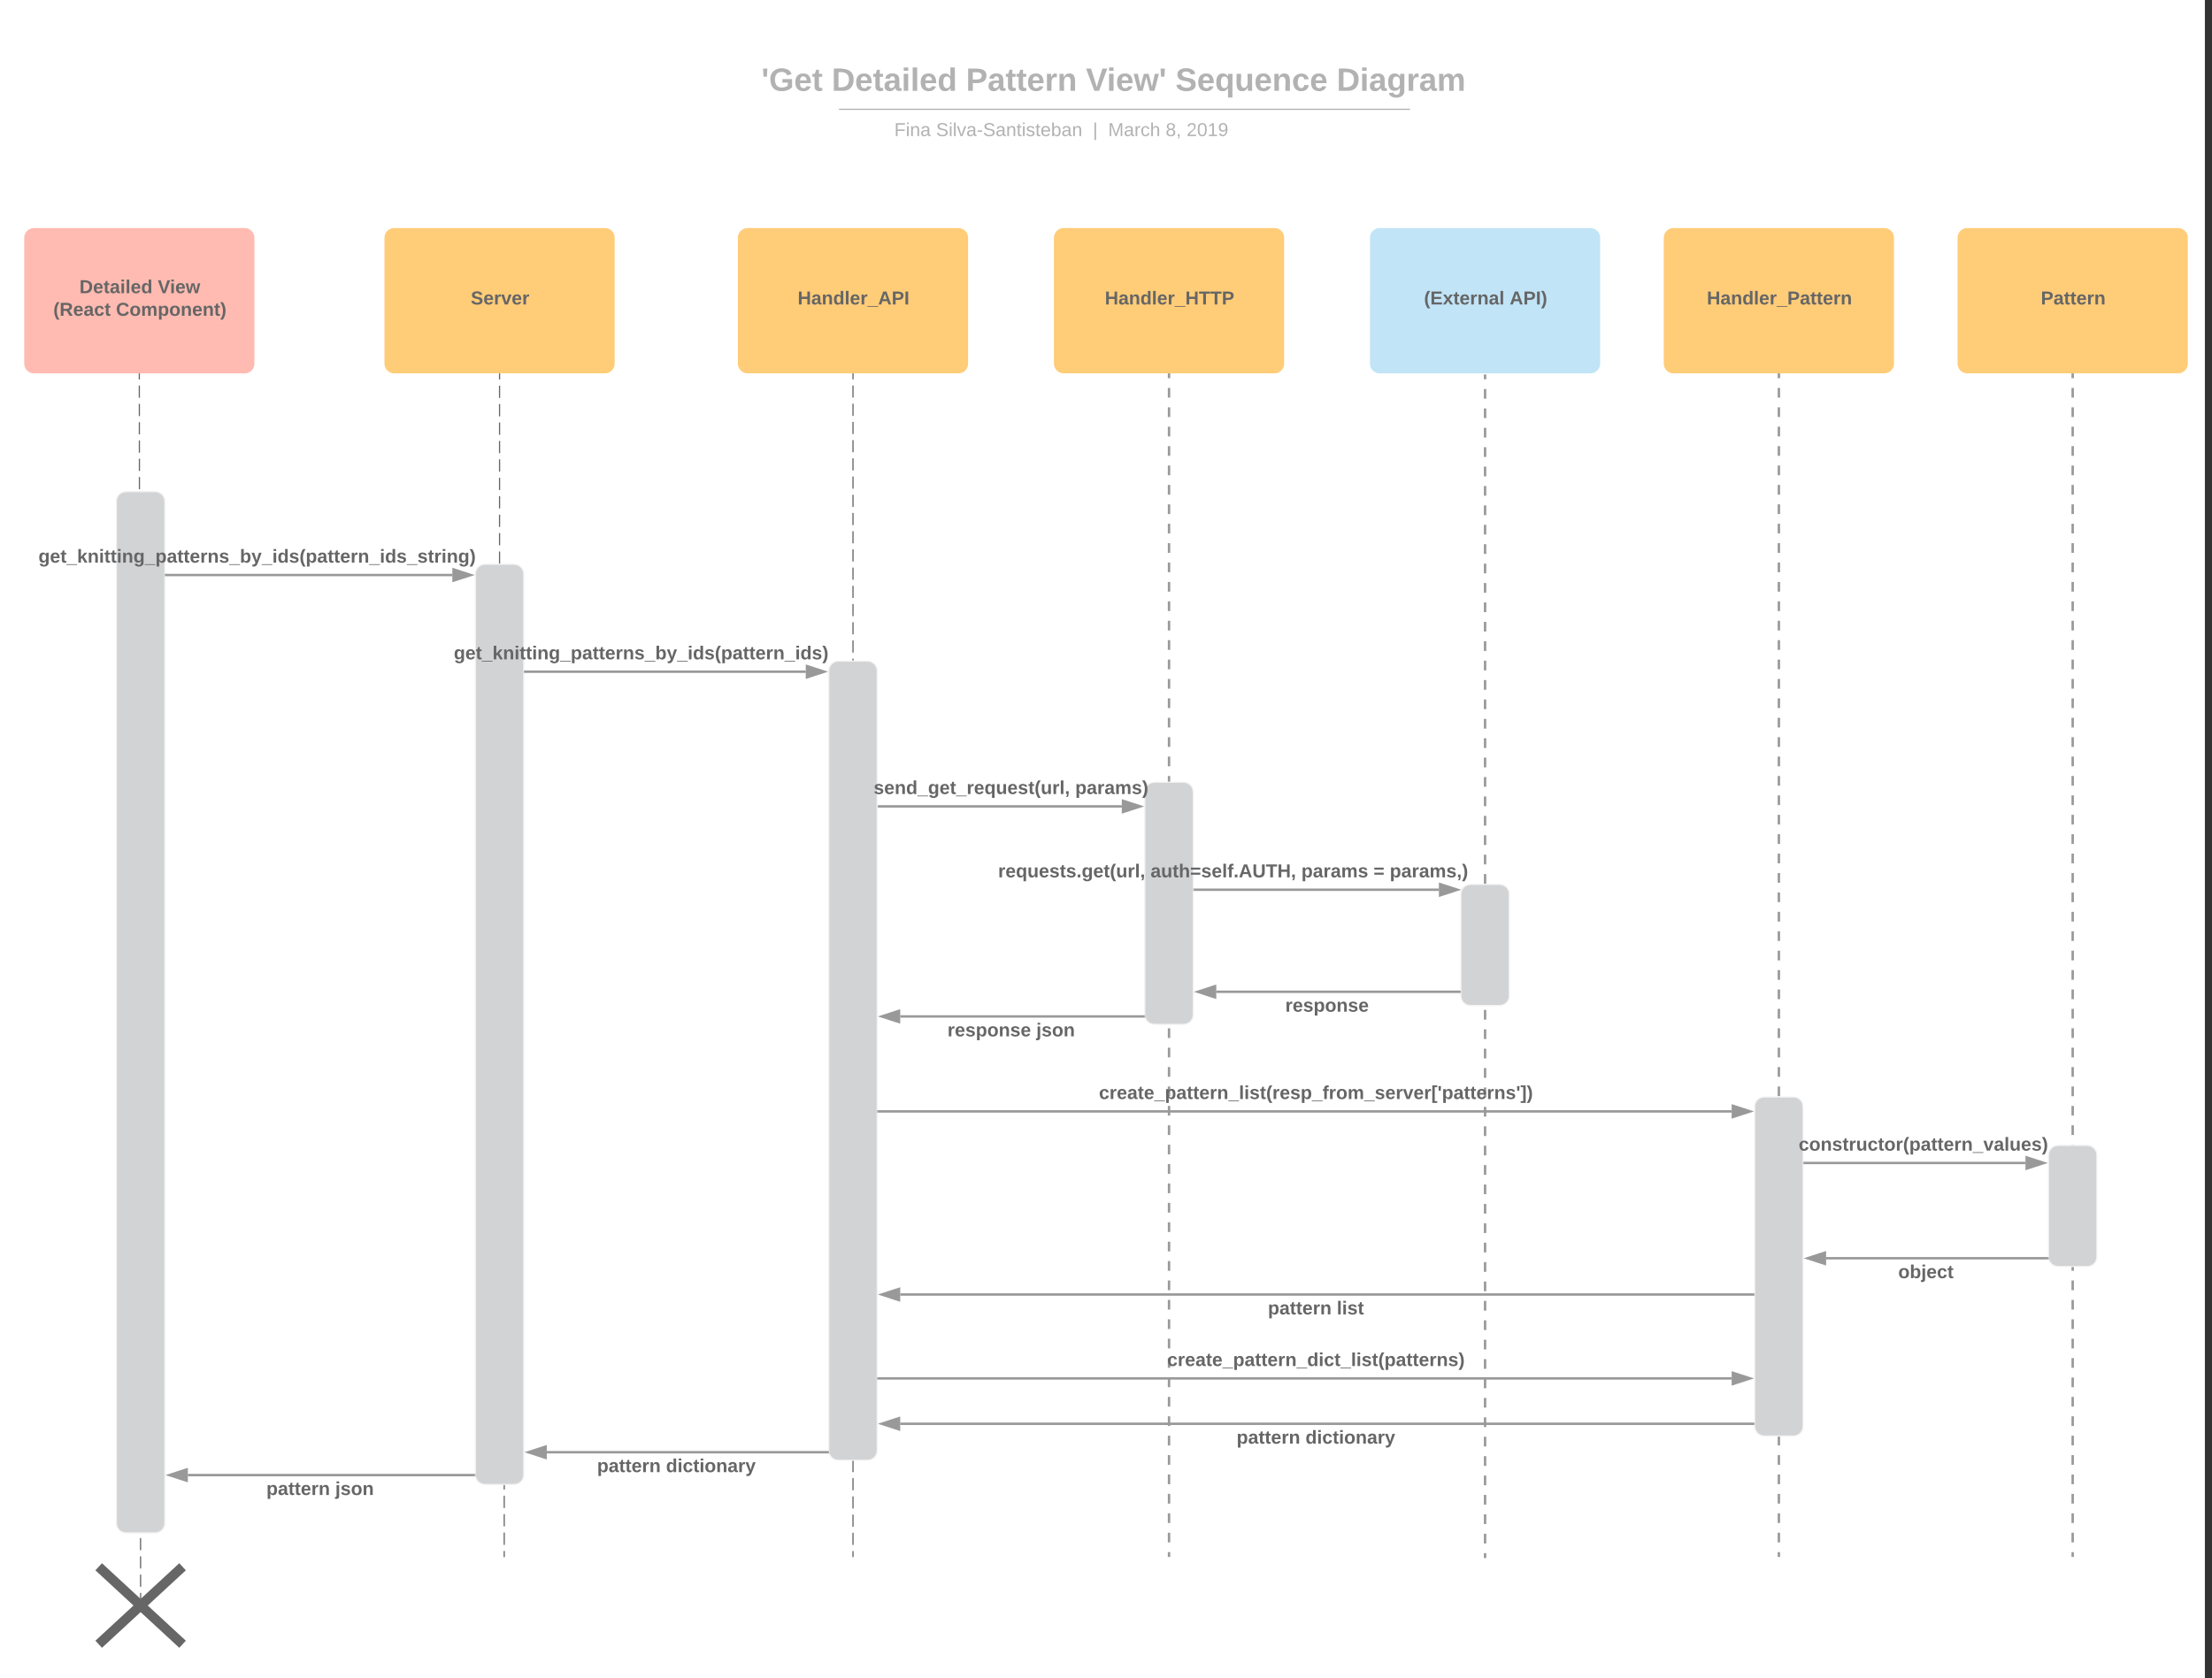 <svg xmlns="http://www.w3.org/2000/svg" xmlns:xlink="http://www.w3.org/1999/xlink" xmlns:lucid="lucid" width="1826.43" height="1386.03"><rect width="100%" height="100%" fill="#333333" stroke="none"/><g transform="translate(-63.642 -33.974)" lucid:page-tab-id="0_0"><path d="M0 0h1884.2v1455.98H0z" fill="#fff"/><path d="M178.68 342.33l1.08 1012.2" fill="none"/><path d="M178.68 342.33v5.04m0 5.04l.02 10.08m0 5.03l.02 10.1m0 5.02v10.07m.02 5.03v10.07m.02 5.04v10.07m0 5.04l.02 10.08m0 5.03l.02 10.07m0 5.04v10.07m.02 5.04v10.07m.02 5.03v10.08m0 5.03l.02 10.07m0 5.04l.02 10.06m0 5.04l.02 10.07m0 5.04v10.08m.02 5.03V574m0 5.04l.02 10.07m0 5.03l.02 10.07m0 5.04l.02 10.07m0 5.04v10.07m.02 5.05v10.07m0 5.04l.03 10.07m0 5.04v10.07m.02 5.03v10.08m0 5.03l.02 10.07m0 5.04l.02 10.06m0 5.04v10.07m0 5.03l.02 10.08m0 5.03l.02 10.08m0 5.04v10.07m.02 5.03v10.07m.02 5.03v10.08m0 5.04l.02 10.07m0 5.05l.02 10.07m0 5.04l.02 10.07m0 5.03v10.08m.02 5.03v10.07m0 5.04l.02 10.07m0 5.04l.02 10.06m0 5.04l.02 10.07m0 5.03v10.07m.02 5.04v10.08m0 5.04l.02 10.07m0 5.03l.02 10.07m0 5.03l.02 10.07m0 5.04v10.07m.02 5.05v10.07m0 5.04l.03 10.07m0 5.03v10.08m.02 5.03v10.07m0 5.04l.02 10.07m0 5.04v10.06m.02 5.03v10.07m0 5.03l.02 10.07m0 5.04l.02 10.08m0 5.04l.02 10.07m0 5.02v10.08m.02 5.03v10.07m0 5.04l.02 10.07m0 5.05l.02 10.07m0 5.03l.02 10.08m0 5.03v10.07m.02 5.04v10.07m0 5.04l.02 10.07m0 5.04l.02 10.06m0 5.03l.02 10.06m0 5.04v10.07m.02 5.04v5.04" stroke="#666" fill="none"/><path d="M178.18 342.33h.5z" fill="#666"/><path d="M179.76 1354.54v3" stroke="#666" fill="none"/><path d="M159.75 448c0-4.42 3.6-8 8-8h24c4.42 0 8 3.58 8 8v844c0 4.42-3.58 8-8 8h-24c-4.4 0-8-3.58-8-8z" stroke="#f2f2f2" fill="#d2d3d5"/><path d="M476.12 342.33v486.9c0 1.07.87 1.94 1.94 1.94 1.07 0 1.94.87 1.94 1.94V1320" fill="none"/><path d="M476.12 342.33v5.08m0 5.08v10.14m0 5.07v10.14m0 5.07v10.15m0 5.07v10.15m0 5.07v10.14m0 5.07v10.15m0 5.07v10.14m0 5.1v10.13m0 5.07v10.14m0 5.08v10.14m0 5.07v10.15m0 5.07V530m0 5.06v10.15m0 5.08v10.14m0 5.07v10.14m0 5.07v10.15m0 5.07v10.15m0 5.07v10.14m0 5.07v10.15m0 5.07v10.14m0 5.1v10.13m0 5.07v10.14m0 5.08v10.14m0 5.07v10.15m0 5.07v10.14m0 5.06V743m0 5.08v10.14m0 5.07v10.14m0 5.07v10.15m0 5.07v10.15m0 5.07v10.14m0 5.07v5.08l.57 1.37 1.36.57 1.37.57.57 1.37v5.08m0 5.07v10.15m0 5.07v10.14m0 5.08v10.15m0 5.07v10.14m0 5.07v10.16m0 5.07v10.14m0 5.07v10.15m0 5.06v10.14m0 5.07v10.15m0 5.07v10.13m0 5.08v10.15m0 5.07v10.14m0 5.08v10.14m0 5.07v10.15m0 5.07v10.14m0 5.08v10.15m0 5.07v10.14m0 5.07v10.16m0 5.07v10.14m0 5.07v10.15m0 5.06v10.14m0 5.07v10.15m0 5.07v10.13m0 5.08v10.15m0 5.07v10.14m0 5.08v10.14m0 5.07V1249m0 5.07v10.14m0 5.08v10.15m0 5.07v10.14m0 5.07v10.16m0 5.07v5.07" stroke="#666" fill="none"/><path fill="#666"/><path d="M136.47 1328c0-4.42 3.58-8 8-8h70.57c4.42 0 8 3.58 8 8v64c0 4.42-3.58 8-8 8h-70.57c-4.42 0-8-3.58-8-8z" fill="none"/><path d="M145.12 1328l69.26 64m0-64l-69.26 64" stroke="#666" stroke-width="8" fill="none"/><path d="M456.12 508c0-4.42 3.58-8 8-8h24c4.42 0 8 3.58 8 8v744c0 4.42-3.58 8-8 8h-24c-4.42 0-8-3.58-8-8z" stroke="#f2f2f2" fill="#d2d3d5"/><path d="M665.56 58.97c0-2.76 2.24-5 5-5H1295c2.76 0 5 2.24 5 5v87.13c0 2.77-2.24 5-5 5H670.56c-2.76 0-5-2.23-5-5z" stroke="#000" stroke-opacity="0" fill="#fff" fill-opacity="0"/><use xlink:href="#a" transform="matrix(1,0,0,1,665.564,53.974) translate(26.722 55.021)"/><use xlink:href="#b" transform="matrix(1,0,0,1,665.564,53.974) translate(84.796 55.021)"/><use xlink:href="#c" transform="matrix(1,0,0,1,665.564,53.974) translate(195.685 55.021)"/><use xlink:href="#d" transform="matrix(1,0,0,1,665.564,53.974) translate(294.722 55.021)"/><use xlink:href="#e" transform="matrix(1,0,0,1,665.564,53.974) translate(368.648 55.021)"/><use xlink:href="#f" transform="matrix(1,0,0,1,665.564,53.974) translate(501.759 55.021)"/><path d="M759.36 124.23h465.54M759.36 124.23h-3M1224.9 124.23h3" stroke="#b2b2b2" fill="none"/><path d="M740 130.2c0-2.76 2.24-5 5-5h390c2.76 0 5 2.24 5 5V155c0 2.76-2.24 5-5 5H745c-2.76 0-5-2.24-5-5z" stroke="#000" stroke-opacity="0" fill="#fff" fill-opacity="0"/><use xlink:href="#g" transform="matrix(1,0,0,1,740,125.2) translate(62.052 21.194)"/><use xlink:href="#h" transform="matrix(1,0,0,1,740,125.2) translate(96.534 21.194)"/><use xlink:href="#i" transform="matrix(1,0,0,1,740,125.2) translate(225.991 21.194)"/><use xlink:href="#j" transform="matrix(1,0,0,1,740,125.2) translate(238.651 21.194)"/><use xlink:href="#k" transform="matrix(1,0,0,1,740,125.2) translate(286.096 21.194)"/><use xlink:href="#l" transform="matrix(1,0,0,1,740,125.2) translate(303.38 21.194)"/><path d="M83.64 230.33c0-4.4 3.58-8 8-8h174.08c4.42 0 8 3.6 8 8v104c0 4.42-3.58 8-8 8H91.64c-4.42 0-8-3.58-8-8z" stroke="#000" stroke-opacity="0" fill="#ffbbb1"/><use xlink:href="#m" transform="matrix(1,0,0,1,91.642,230.334) translate(37.593 45.778)"/><use xlink:href="#n" transform="matrix(1,0,0,1,91.642,230.334) translate(102.278 45.778)"/><use xlink:href="#o" transform="matrix(1,0,0,1,91.642,230.334) translate(16.009 64.444)"/><use xlink:href="#p" transform="matrix(1,0,0,1,91.642,230.334) translate(67.731 64.444)"/><path d="M381.08 230.33c0-4.4 3.58-8 8-8h174.08c4.4 0 8 3.6 8 8v104c0 4.42-3.6 8-8 8H389.08c-4.42 0-8-3.58-8-8z" stroke="#000" stroke-opacity="0" fill="#ffcc78"/><use xlink:href="#q" transform="matrix(1,0,0,1,389.081,230.334) translate(63.302 55.111)"/><path d="M1194.82 230.33c0-4.4 3.58-8 8-8h174.07c4.4 0 8 3.6 8 8v104c0 4.42-3.6 8-8 8H1202.8c-4.42 0-8-3.58-8-8z" stroke="#000" stroke-opacity="0" fill="#c1e4f7"/><use xlink:href="#r" transform="matrix(1,0,0,1,1202.819,230.334) translate(36.62 55.111)"/><use xlink:href="#s" transform="matrix(1,0,0,1,1202.819,230.334) translate(107.355 55.111)"/><path d="M672.9 230.33c0-4.4 3.6-8 8-8H855c4.4 0 8 3.6 8 8v104c0 4.42-3.6 8-8 8H680.9c-4.4 0-8-3.58-8-8z" stroke="#000" stroke-opacity="0" fill="#ffcc78"/><use xlink:href="#t" transform="matrix(1,0,0,1,680.912,230.334) translate(41.352 55.111)"/><path d="M933.87 230.33c0-4.4 3.58-8 8-8h174.07c4.42 0 8 3.6 8 8v104c0 4.42-3.58 8-8 8H941.87c-4.42 0-8-3.58-8-8z" stroke="#000" stroke-opacity="0" fill="#ffcc78"/><use xlink:href="#u" transform="matrix(1,0,0,1,941.866,230.334) translate(34.049 55.111)"/><path d="M1437.4 230.33c0-4.4 3.6-8 8-8h174.08c4.42 0 8 3.6 8 8v104c0 4.42-3.58 8-8 8H1445.4c-4.4 0-8-3.58-8-8z" stroke="#000" stroke-opacity="0" fill="#ffcc78"/><use xlink:href="#v" transform="matrix(1,0,0,1,1445.41,230.334) translate(27.568 55.111)"/><path d="M1680 230.33c0-4.4 3.58-8 8-8h174.08c4.4 0 8 3.6 8 8v104c0 4.42-3.6 8-8 8H1688c-4.42 0-8-3.58-8-8z" stroke="#000" stroke-opacity="0" fill="#ffcc78"/><use xlink:href="#w" transform="matrix(1,0,0,1,1688,230.334) translate(60.775 55.111)"/><path d="M768.45 1320h-1v-5h1zm0-10.03h-1v-10.02h1zm0-15.04h-1v-10.03h1zm0-15.04h-1v-10.04h1zm0-15.05h-1v-10.03h1zm0-15.04h-1v-10.02h1zm0-15.03h-1v-10.03h1zm0-15.04h-1v-10.03h1zm0-15.04h-1v-10.04h1zm0-15.06h-1v-10.02h1zm0-15.04h-1v-10.02h1zm0-15.04h-1v-10.02h1zm0-15.04h-1v-10.03h1zm0-15.04h-1v-10.03h1zm0-15.04h-1v-10.03h1zm0-15.04h-1v-10.03h1zm0-15.04h-1v-10.03h1zm0-15.04h-1v-10.03h1zm0-15.04h-1v-10.03h1zm0-15.05h-1v-10.02h1zm0-15.04h-1v-10.03h1zm0-15.05h-1v-10.02h1zm0-15.04h-1V984.1h1zm0-15.03h-1v-10.03h1zm0-15.04h-1V954h1zm0-15.04h-1v-10.04h1zm0-15.05h-1v-10.03h1zm0-15.04h-1V908.9h1zm0-15.03h-1v-10.03h1zm0-15.05h-1V878.8h1zm0-15.04h-1v-10.02h1zm0-15.04h-1v-10.02h1zm0-15.04h-1v-10.03h1zm0-15.04h-1v-10.03h1zm0-15.04h-1V803.6h1zm0-15.04h-1v-10.03h1zm0-15.04h-1V773.5h1zm0-15.04h-1v-10.03h1zm0-15.04h-1v-8.82h1zm0-30.1h-1v-10h1zm0-15.03h-1V698.3h1zm0-15.04h-1v-10.04h1zm0-15.05h-1v-10.03h1zm0-15.04h-1V653.2h1zm0-15.03h-1v-10.03h1zm0-15.04h-1V623.1h1zm0-15.04h-1v-10.04h1zm0-15.05h-1v-10.03h1zm0-15.05h-1v-10.02h1zm0-15.04h-1v-10.02h1zm0-15.04h-1V547.9h1zm0-15.04h-1v-10.03h1zm0-15.04h-1V517.8h1zm0-15.04h-1v-10.03h1zm0-15.04h-1v-10.03h1zm0-15.04h-1V472.7h1zm0-15.04h-1v-10.03h1zm0-15.04h-1V442.6h1zm0-15.05h-1v-10.03h1zm0-15.05h-1v-10.02h1zm0-15.04h-1V397.5h1zm0-15.03h-1v-10.03h1zm0-15.04h-1V367.4h1zm0-15.04h-1v-10.04h1zm0-15.05h-1v-5.02h1z" fill="#666"/><use xlink:href="#x" transform="matrix(1,0,0,1,752.589,725.978) translate(0.005 12.444)"/><path d="M1028.9 342.33V1320" fill="none"/><path d="M1028.9 342.33v4m0 8.02v8.02m0 8v8.03m0 8v8.02m0 8.02v8m0 8.02v8.02m0 8v8.03m0 8.02v8m0 8.03v8m0 8.02v8.02m0 8v8m0 8.03v8m0 8.03v8m0 8.02v8.02m0 8v8.02m0 8.02v8m0 8.02v8.02m0 8v8.03m0 8.02v8m0 8.03v8m0 8.02v8.02m0 8v8m0 8.03v8m0 8.03v8m0 8.02V731m0 8v8.02m0 8.02v8m0 8.02v8.02m0 8v8.03m0 8.02v8m0 8.03v8m0 8.02v8.02m0 8v8.02m0 8v8.02m0 8.02v8m0 8.02v8.02m0 8v8.02m0 8.02v8m0 8.03v8m0 8.02v8m0 8.02v8m0 8.03v8m0 8.02v8.02m0 8v8.02m0 8v8.02m0 8.02v8m0 8.02v8.02m0 8v8.02m0 8.02v8m0 8.03v8m0 8.02v8m0 8.02v8m0 8.03v8m0 8.02v8.02m0 8v8.02m0 8v8.02m0 8.02v8m0 8.02v8.02m0 8v8.02m0 8.02v8m0 8.03v8m0 8.02v4" stroke="#999" stroke-width="2" fill="none"/><path fill="#999"/><path d="M1008.9 688c0-4.42 3.58-8 8-8h24c4.42 0 8 3.58 8 8v184c0 4.42-3.58 8-8 8h-24c-4.42 0-8-3.58-8-8z" stroke="#f2f2f2" fill="#d2d3d5"/><path d="M1289.86 343.23v977.67" fill="none"/><path d="M1289.86 343.23v4m0 8.02v8m0 8.03v8m0 8.03v8.02m0 8v8.03m0 8v8.02m0 8.02v8m0 8v8.03m0 8v8.03m0 8v8.02m0 8.02v8m0 8.02v8.02m0 8v8.02m0 8.02v8m0 8.03v8.02m0 8v8.03m0 8v8.02m0 8.02v8m0 8v8.03m0 8v8.03m0 8v8.02m0 8.02v8m0 8.02v8.02m0 8v8.03m0 8v8.02m0 8v8.02m0 8v8.03m0 8v8.02m0 8.02v8m0 8.02v8m0 8.02v8.02m0 8v8.02m0 8.02v8m0 8.02v8.02m0 8v8.03m0 8v8.02m0 8v8.02m0 8v8.03m0 8v8.02m0 8.02v8m0 8.02v8m0 8.02v8.02m0 8v8.02m0 8.02v8m0 8.02v8.02m0 8v8.03m0 8v8.02m0 8v8.02m0 8v8.03m0 8v8.03m0 8v8.02m0 8.02v8m0 8.02v8.02m0 8v8.02m0 8.02v8m0 8.03v8m0 8.02v8.02m0 8v8.02m0 8v8.02m0 8v8.03m0 8v8.03m0 8v4.02" stroke="#999" stroke-width="2" fill="none"/><path d="M1269.86 772.46c0-4.42 3.58-8 8-8h24c4.42 0 8 3.58 8 8v84c0 4.42-3.58 8-8 8h-24c-4.42 0-8-3.58-8-8z" stroke="#f2f2f2" fill="#d2d3d5"/><path d="M1049.4 768.82h202.32" stroke="#999" stroke-width="2" fill="none"/><path d="M1049.4 769.82h-.5v-2h.5z" fill="#999"/><path d="M1267 768.82l-14.27 4.64v-9.27z" stroke="#999" stroke-width="2" fill="#999"/><use xlink:href="#y" transform="matrix(1,0,0,1,887.763,746.155) translate(0.005 12.444)"/><use xlink:href="#z" transform="matrix(1,0,0,1,887.763,746.155) translate(125.875 12.444)"/><use xlink:href="#A" transform="matrix(1,0,0,1,887.763,746.155) translate(250.406 12.444)"/><use xlink:href="#B" transform="matrix(1,0,0,1,887.763,746.155) translate(309.993 12.444)"/><use xlink:href="#C" transform="matrix(1,0,0,1,887.763,746.155) translate(323.388 12.444)"/><path d="M1269.36 853.1H1067.9" stroke="#999" stroke-width="2" fill="none"/><path d="M1269.86 854.1h-.5v-2h.5z" fill="#999"/><path d="M1052.64 853.1l14.27-4.63v9.27z" stroke="#999" stroke-width="2" fill="#999"/><use xlink:href="#D" transform="matrix(1,0,0,1,1124.877,857.102) translate(0.005 12.444)"/><path d="M1008.7 873.47H806.94" stroke="#999" stroke-width="2" fill="none"/><path d="M1009.4 874.47h-.7v-2h.3z" fill="#999"/><path d="M791.7 873.47l14.25-4.64v9.27z" stroke="#999" stroke-width="2" fill="#999"/><use xlink:href="#E" transform="matrix(1,0,0,1,845.962,877.469) translate(0.005 12.444)"/><use xlink:href="#F" transform="matrix(1,0,0,1,845.962,877.469) translate(73.332 12.444)"/><path d="M747.95 588c0-4.42 3.58-8 8-8h24c4.42 0 8 3.58 8 8v644c0 4.42-3.58 8-8 8h-24c-4.42 0-8-3.58-8-8z" stroke="#f2f2f2" fill="#d2d3d5"/><path d="M989.9 701H788.45v-2H989.9zM1005.17 700l-14.27 4.64v-9.28z" fill="#999"/><path d="M1008.4 700l-18.5 6v-12zm-16.5 3.26l10.03-3.26-10.03-3.26z" fill="#999"/><use xlink:href="#G" transform="matrix(1,0,0,1,785.022,677.333) translate(0.005 12.444)"/><use xlink:href="#H" transform="matrix(1,0,0,1,785.022,677.333) translate(166.406 12.444)"/><path d="M1532.45 342.33V1320" fill="none"/><path d="M1532.45 342.33v4m0 8.02v8.02m0 8v8.03m0 8v8.02m0 8.02v8m0 8.02v8.02m0 8v8.03m0 8.02v8m0 8.03v8m0 8.02v8.02m0 8v8m0 8.03v8m0 8.03v8m0 8.02v8.02m0 8v8.02m0 8.02v8m0 8.02v8.02m0 8v8.03m0 8.02v8m0 8.03v8m0 8.02v8.02m0 8v8m0 8.03v8m0 8.03v8m0 8.02V731m0 8v8.02m0 8.02v8m0 8.02v8.02m0 8v8.03m0 8.02v8m0 8.03v8m0 8.02v8.02m0 8v8.02m0 8v8.02m0 8.02v8m0 8.02v8.02m0 8v8.02m0 8.02v8m0 8.03v8m0 8.02v8m0 8.02v8m0 8.03v8m0 8.02v8.02m0 8v8.02m0 8v8.02m0 8.02v8m0 8.02v8.02m0 8v8.02m0 8.02v8m0 8.03v8m0 8.02v8m0 8.02v8m0 8.03v8m0 8.02v8.02m0 8v8.02m0 8v8.02m0 8.02v8m0 8.02v8.02m0 8v8.02m0 8.02v8m0 8.03v8m0 8.02v4" stroke="#999" stroke-width="2" fill="none"/><path d="M1512.45 948c0-4.42 3.58-8 8-8h24c4.42 0 8 3.58 8 8v264c0 4.42-3.58 8-8 8h-24c-4.42 0-8-3.58-8-8z" stroke="#f2f2f2" fill="#d2d3d5"/><path d="M788.45 951.9h705" stroke="#999" stroke-width="2" fill="none"/><path d="M788.45 952.9h-.5v-2h.5z" fill="#999"/><path d="M1508.7 951.9l-14.25 4.63v-9.27z" stroke="#999" stroke-width="2" fill="#999"/><use xlink:href="#I" transform="matrix(1,0,0,1,971.029,929.229) translate(0.005 12.444)"/><path d="M1775.04 342.33V1320" fill="none"/><path d="M1775.04 342.33v4m0 8.02v8.02m0 8v8.03m0 8v8.02m0 8.02v8m0 8.02v8.02m0 8v8.03m0 8.02v8m0 8.03v8m0 8.02v8.02m0 8v8m0 8.03v8m0 8.03v8m0 8.02v8.02m0 8v8.02m0 8.02v8m0 8.02v8.02m0 8v8.03m0 8.02v8m0 8.03v8m0 8.02v8.02m0 8v8m0 8.03v8m0 8.03v8m0 8.02V731m0 8v8.02m0 8.02v8m0 8.02v8.02m0 8v8.03m0 8.02v8m0 8.03v8m0 8.02v8.02m0 8v8.02m0 8v8.02m0 8.02v8m0 8.02v8.02m0 8v8.02m0 8.02v8m0 8.03v8m0 8.02v8m0 8.02v8m0 8.03v8m0 8.02v8.02m0 8v8.02m0 8v8.02m0 8.02v8m0 8.02v8.02m0 8v8.02m0 8.02v8m0 8.03v8m0 8.02v8m0 8.02v8m0 8.03v8m0 8.02v8.02m0 8v8.02m0 8v8.02m0 8.02v8m0 8.02v8.02m0 8v8.02m0 8.02v8m0 8.03v8m0 8.02v4" stroke="#999" stroke-width="2" fill="none"/><path d="M1755.04 988c0-4.42 3.58-8 8-8h24c4.42 0 8 3.58 8 8v84c0 4.42-3.58 8-8 8h-24c-4.42 0-8-3.58-8-8z" stroke="#f2f2f2" fill="#d2d3d5"/><path d="M1552.95 994.5h183.1" stroke="#999" stroke-width="2" fill="none"/><path d="M1552.95 995.5h-.5v-2h.5z" fill="#999"/><path d="M1751.3 994.5l-14.26 4.64v-9.27z" stroke="#999" stroke-width="2" fill="#999"/><use xlink:href="#J" transform="matrix(1,0,0,1,1548.752,971.839) translate(0.005 12.444)"/><path d="M1754.76 1073.18h-183.3" stroke="#999" stroke-width="2" fill="none"/><path d="M1755.48 1074.18h-.72v-2h.3z" fill="#999"/><path d="M1556.18 1073.18l14.27-4.64v9.27z" stroke="#999" stroke-width="2" fill="#999"/><use xlink:href="#K" transform="matrix(1,0,0,1,1631.02,1077.176) translate(0.005 12.444)"/><path d="M1511.95 1103.13h-705" stroke="#999" stroke-width="2" fill="none"/><path d="M1512.45 1104.13h-.5v-2h.5z" fill="#999"/><path d="M791.7 1103.13l14.25-4.63v9.27z" stroke="#999" stroke-width="2" fill="#999"/><use xlink:href="#L" transform="matrix(1,0,0,1,1110.553,1107.133) translate(0.005 12.444)"/><use xlink:href="#M" transform="matrix(1,0,0,1,1110.553,1107.133) translate(56.869 12.444)"/><path d="M788.45 1172.43h705" stroke="#999" stroke-width="2" fill="none"/><path d="M788.45 1173.43h-.5v-2h.5z" fill="#999"/><path d="M1508.7 1172.43l-14.25 4.64v-9.28z" stroke="#999" stroke-width="2" fill="#999"/><use xlink:href="#N" transform="matrix(1,0,0,1,1027.353,1149.763) translate(0.005 12.444)"/><path d="M1511.95 1209.9h-705" stroke="#999" stroke-width="2" fill="none"/><path d="M1512.45 1210.9h-.5v-2h.5z" fill="#999"/><path d="M791.7 1209.9l14.25-4.65v9.27z" stroke="#999" stroke-width="2" fill="#999"/><g><use xlink:href="#L" transform="matrix(1,0,0,1,1084.692,1213.888) translate(0.005 12.444)"/><use xlink:href="#O" transform="matrix(1,0,0,1,1084.692,1213.888) translate(56.869 12.444)"/></g><path d="M747.72 1233.4h-232.6" stroke="#999" stroke-width="2" fill="none"/><path d="M748.43 1234.4h-.7v-2h.3z" fill="#999"/><path d="M499.86 1233.4l14.26-4.64v9.27z" stroke="#999" stroke-width="2" fill="#999"/><g><use xlink:href="#L" transform="matrix(1,0,0,1,556.663,1237.391) translate(0.005 12.444)"/><use xlink:href="#O" transform="matrix(1,0,0,1,556.663,1237.391) translate(56.869 12.444)"/></g><path d="M455.66 1252.28h-236.9" stroke="#999" stroke-width="2" fill="none"/><path d="M456.12 1252l.26 1.28h-.72v-2h.46z" fill="#999"/><path d="M203.5 1252.28l14.26-4.64v9.27z" stroke="#999" stroke-width="2" fill="#999"/><g><use xlink:href="#L" transform="matrix(1,0,0,1,283.582,1256.277) translate(0.005 12.444)"/><use xlink:href="#P" transform="matrix(1,0,0,1,283.582,1256.277) translate(56.869 12.444)"/></g><path d="M200.25 508.9h236.87" stroke="#999" stroke-width="2" fill="none"/><path d="M200.25 509.9h-.5v-2h.5z" fill="#999"/><path d="M452.38 508.9l-14.26 4.62v-9.27z" stroke="#999" stroke-width="2" fill="#999"/><g><use xlink:href="#Q" transform="matrix(1,0,0,1,95.383,486.22) translate(0.005 12.444)"/></g><path d="M496.62 588.74h232.33" stroke="#999" stroke-width="2" fill="none"/><path d="M496.62 589.74h-.5v-2h.5z" fill="#999"/><path d="M744.2 588.74l-14.25 4.64v-9.27z" stroke="#999" stroke-width="2" fill="#999"/><g><use xlink:href="#R" transform="matrix(1,0,0,1,438.343,566.078) translate(0.005 12.444)"/></g><defs><path fill="#b2b2b2" d="M62-158H24l-5-90h48" id="S"/><path fill="#b2b2b2" d="M67-125c0 54 23 88 75 88 28 0 53-7 68-21v-34h-60v-39h108v91C232-14 192 4 140 4 58 4 20-42 15-125 8-236 126-280 215-234c19 10 29 26 37 47l-47 15c-11-23-29-39-63-39-53 1-75 33-75 86" id="T"/><path fill="#b2b2b2" d="M185-48c-13 30-37 53-82 52C43 2 14-33 14-96s30-98 90-98c62 0 83 45 84 108H66c0 31 8 55 39 56 18 0 30-7 34-22zm-45-69c5-46-57-63-70-21-2 6-4 13-4 21h74" id="U"/><path fill="#b2b2b2" d="M115-3C79 11 28 4 28-45v-112H4v-33h27l15-45h31v45h36v33H77v99c-1 23 16 31 38 25v30" id="V"/><g id="a"><use transform="matrix(0.074,0,0,0.074,0,0)" xlink:href="#S"/><use transform="matrix(0.074,0,0,0.074,6.296,0)" xlink:href="#T"/><use transform="matrix(0.074,0,0,0.074,27.037,0)" xlink:href="#U"/><use transform="matrix(0.074,0,0,0.074,41.852,0)" xlink:href="#V"/></g><path fill="#b2b2b2" d="M24-248c120-7 223 5 221 122C244-46 201 0 124 0H24v-248zM76-40c74 7 117-18 117-86 0-67-45-88-117-82v168" id="W"/><path fill="#b2b2b2" d="M133-34C117-15 103 5 69 4 32 3 11-16 11-54c-1-60 55-63 116-61 1-26-3-47-28-47-18 1-26 9-28 27l-52-2c7-38 36-58 82-57s74 22 75 68l1 82c-1 14 12 18 25 15v27c-30 8-71 5-69-32zm-48 3c29 0 43-24 42-57-32 0-66-3-65 30 0 17 8 27 23 27" id="X"/><path fill="#b2b2b2" d="M25-224v-37h50v37H25zM25 0v-190h50V0H25" id="Y"/><path fill="#b2b2b2" d="M25 0v-261h50V0H25" id="Z"/><path fill="#b2b2b2" d="M88-194c31-1 46 15 58 34l-1-101h50l1 261h-48c-2-10 0-23-3-31C134-8 116 4 84 4 32 4 16-41 15-95c0-56 19-97 73-99zm17 164c33 0 40-30 41-66 1-37-9-64-41-64s-38 30-39 65c0 43 13 65 39 65" id="aa"/><g id="b"><use transform="matrix(0.074,0,0,0.074,0,0)" xlink:href="#W"/><use transform="matrix(0.074,0,0,0.074,19.185,0)" xlink:href="#U"/><use transform="matrix(0.074,0,0,0.074,34,0)" xlink:href="#V"/><use transform="matrix(0.074,0,0,0.074,42.815,0)" xlink:href="#X"/><use transform="matrix(0.074,0,0,0.074,57.63,0)" xlink:href="#Y"/><use transform="matrix(0.074,0,0,0.074,65.037,0)" xlink:href="#Z"/><use transform="matrix(0.074,0,0,0.074,72.444,0)" xlink:href="#U"/><use transform="matrix(0.074,0,0,0.074,87.259,0)" xlink:href="#aa"/></g><path fill="#b2b2b2" d="M24-248c93 1 206-16 204 79-1 75-69 88-152 82V0H24v-248zm52 121c47 0 100 7 100-41 0-47-54-39-100-39v80" id="ab"/><path fill="#b2b2b2" d="M135-150c-39-12-60 13-60 57V0H25l-1-190h47c2 13-1 29 3 40 6-28 27-53 61-41v41" id="ac"/><path fill="#b2b2b2" d="M135-194c87-1 58 113 63 194h-50c-7-57 23-157-34-157-59 0-34 97-39 157H25l-1-190h47c2 12-1 28 3 38 12-26 28-41 61-42" id="ad"/><g id="c"><use transform="matrix(0.074,0,0,0.074,0,0)" xlink:href="#ab"/><use transform="matrix(0.074,0,0,0.074,17.778,0)" xlink:href="#X"/><use transform="matrix(0.074,0,0,0.074,32.593,0)" xlink:href="#V"/><use transform="matrix(0.074,0,0,0.074,41.407,0)" xlink:href="#V"/><use transform="matrix(0.074,0,0,0.074,50.222,0)" xlink:href="#U"/><use transform="matrix(0.074,0,0,0.074,65.037,0)" xlink:href="#ac"/><use transform="matrix(0.074,0,0,0.074,75.407,0)" xlink:href="#ad"/></g><path fill="#b2b2b2" d="M147 0H94L2-248h55l64 206c17-72 42-137 63-206h54" id="ae"/><path fill="#b2b2b2" d="M231 0h-52l-39-155L100 0H48L-1-190h46L77-45c9-52 24-97 36-145h53l37 145 32-145h46" id="af"/><g id="d"><use transform="matrix(0.074,0,0,0.074,0,0)" xlink:href="#ae"/><use transform="matrix(0.074,0,0,0.074,17.259,0)" xlink:href="#Y"/><use transform="matrix(0.074,0,0,0.074,24.667,0)" xlink:href="#U"/><use transform="matrix(0.074,0,0,0.074,39.481,0)" xlink:href="#af"/><use transform="matrix(0.074,0,0,0.074,60.222,0)" xlink:href="#S"/></g><path fill="#b2b2b2" d="M169-182c-1-43-94-46-97-3 18 66 151 10 154 114 3 95-165 93-204 36-6-8-10-19-12-30l50-8c3 46 112 56 116 5-17-69-150-10-154-114-4-87 153-88 188-35 5 8 8 18 10 28" id="ag"/><path fill="#b2b2b2" d="M84 4C32 4 15-41 15-95c0-55 18-99 73-99 29 0 47 12 58 34l2-30h48l-1 265h-49V-32C136-9 114 4 84 4zm21-34c32 0 41-29 41-66 0-36-9-64-40-64-33 0-39 30-40 65 0 43 13 65 39 65" id="ah"/><path fill="#b2b2b2" d="M85 4C-2 5 27-109 22-190h50c7 57-23 150 33 157 60-5 35-97 40-157h50l1 190h-47c-2-12 1-28-3-38-12 25-28 42-61 42" id="ai"/><path fill="#b2b2b2" d="M190-63c-7 42-38 67-86 67-59 0-84-38-90-98-12-110 154-137 174-36l-49 2c-2-19-15-32-35-32-30 0-35 28-38 64-6 74 65 87 74 30" id="aj"/><g id="e"><use transform="matrix(0.074,0,0,0.074,0,0)" xlink:href="#ag"/><use transform="matrix(0.074,0,0,0.074,17.778,0)" xlink:href="#U"/><use transform="matrix(0.074,0,0,0.074,32.593,0)" xlink:href="#ah"/><use transform="matrix(0.074,0,0,0.074,48.815,0)" xlink:href="#ai"/><use transform="matrix(0.074,0,0,0.074,65.037,0)" xlink:href="#U"/><use transform="matrix(0.074,0,0,0.074,79.852,0)" xlink:href="#ad"/><use transform="matrix(0.074,0,0,0.074,96.074,0)" xlink:href="#aj"/><use transform="matrix(0.074,0,0,0.074,110.889,0)" xlink:href="#U"/></g><path fill="#b2b2b2" d="M195-6C206 82 75 100 31 46c-4-6-6-13-8-21l49-6c3 16 16 24 34 25 40 0 42-37 40-79-11 22-30 35-61 35-53 0-70-43-70-97 0-56 18-96 73-97 30 0 46 14 59 34l2-30h47zm-90-29c32 0 41-27 41-63 0-35-9-62-40-62-32 0-39 29-40 63 0 36 9 62 39 62" id="ak"/><path fill="#b2b2b2" d="M220-157c-53 9-28 100-34 157h-49v-107c1-27-5-49-29-50C55-147 81-57 75 0H25l-1-190h47c2 12-1 28 3 38 10-53 101-56 108 0 13-22 24-43 59-42 82 1 51 116 57 194h-49v-107c-1-25-5-48-29-50" id="al"/><g id="f"><use transform="matrix(0.074,0,0,0.074,0,0)" xlink:href="#W"/><use transform="matrix(0.074,0,0,0.074,19.185,0)" xlink:href="#Y"/><use transform="matrix(0.074,0,0,0.074,26.593,0)" xlink:href="#X"/><use transform="matrix(0.074,0,0,0.074,41.407,0)" xlink:href="#ak"/><use transform="matrix(0.074,0,0,0.074,57.63,0)" xlink:href="#ac"/><use transform="matrix(0.074,0,0,0.074,68,0)" xlink:href="#X"/><use transform="matrix(0.074,0,0,0.074,82.815,0)" xlink:href="#al"/></g><path fill="#b2b2b2" d="M63-220v92h138v28H63V0H30v-248h175v28H63" id="am"/><path fill="#b2b2b2" d="M24-231v-30h32v30H24zM24 0v-190h32V0H24" id="an"/><path fill="#b2b2b2" d="M117-194c89-4 53 116 60 194h-32v-121c0-31-8-49-39-48C34-167 62-67 57 0H25l-1-190h30c1 10-1 24 2 32 11-22 29-35 61-36" id="ao"/><path fill="#b2b2b2" d="M141-36C126-15 110 5 73 4 37 3 15-17 15-53c-1-64 63-63 125-63 3-35-9-54-41-54-24 1-41 7-42 31l-33-3c5-37 33-52 76-52 45 0 72 20 72 64v82c-1 20 7 32 28 27v20c-31 9-61-2-59-35zM48-53c0 20 12 33 32 33 41-3 63-29 60-74-43 2-92-5-92 41" id="ap"/><g id="g"><use transform="matrix(0.043,0,0,0.043,0,0)" xlink:href="#am"/><use transform="matrix(0.043,0,0,0.043,9.463,0)" xlink:href="#an"/><use transform="matrix(0.043,0,0,0.043,12.877,0)" xlink:href="#ao"/><use transform="matrix(0.043,0,0,0.043,21.519,0)" xlink:href="#ap"/></g><path fill="#b2b2b2" d="M185-189c-5-48-123-54-124 2 14 75 158 14 163 119 3 78-121 87-175 55-17-10-28-26-33-46l33-7c5 56 141 63 141-1 0-78-155-14-162-118-5-82 145-84 179-34 5 7 8 16 11 25" id="aq"/><path fill="#b2b2b2" d="M24 0v-261h32V0H24" id="ar"/><path fill="#b2b2b2" d="M108 0H70L1-190h34L89-25l56-165h34" id="as"/><path fill="#b2b2b2" d="M16-82v-28h88v28H16" id="at"/><path fill="#b2b2b2" d="M59-47c-2 24 18 29 38 22v24C64 9 27 4 27-40v-127H5v-23h24l9-43h21v43h35v23H59v120" id="au"/><path fill="#b2b2b2" d="M135-143c-3-34-86-38-87 0 15 53 115 12 119 90S17 21 10-45l28-5c4 36 97 45 98 0-10-56-113-15-118-90-4-57 82-63 122-42 12 7 21 19 24 35" id="av"/><path fill="#b2b2b2" d="M100-194c63 0 86 42 84 106H49c0 40 14 67 53 68 26 1 43-12 49-29l28 8c-11 28-37 45-77 45C44 4 14-33 15-96c1-61 26-98 85-98zm52 81c6-60-76-77-97-28-3 7-6 17-6 28h103" id="aw"/><path fill="#b2b2b2" d="M115-194c53 0 69 39 70 98 0 66-23 100-70 100C84 3 66-7 56-30L54 0H23l1-261h32v101c10-23 28-34 59-34zm-8 174c40 0 45-34 45-75 0-40-5-75-45-74-42 0-51 32-51 76 0 43 10 73 51 73" id="ax"/><g id="h"><use transform="matrix(0.043,0,0,0.043,0,0)" xlink:href="#aq"/><use transform="matrix(0.043,0,0,0.043,10.37,0)" xlink:href="#an"/><use transform="matrix(0.043,0,0,0.043,13.784,0)" xlink:href="#ar"/><use transform="matrix(0.043,0,0,0.043,17.198,0)" xlink:href="#as"/><use transform="matrix(0.043,0,0,0.043,24.975,0)" xlink:href="#ap"/><use transform="matrix(0.043,0,0,0.043,33.617,0)" xlink:href="#at"/><use transform="matrix(0.043,0,0,0.043,38.759,0)" xlink:href="#aq"/><use transform="matrix(0.043,0,0,0.043,49.13,0)" xlink:href="#ap"/><use transform="matrix(0.043,0,0,0.043,57.772,0)" xlink:href="#ao"/><use transform="matrix(0.043,0,0,0.043,66.414,0)" xlink:href="#au"/><use transform="matrix(0.043,0,0,0.043,70.735,0)" xlink:href="#an"/><use transform="matrix(0.043,0,0,0.043,74.148,0)" xlink:href="#av"/><use transform="matrix(0.043,0,0,0.043,81.926,0)" xlink:href="#au"/><use transform="matrix(0.043,0,0,0.043,86.247,0)" xlink:href="#aw"/><use transform="matrix(0.043,0,0,0.043,94.889,0)" xlink:href="#ax"/><use transform="matrix(0.043,0,0,0.043,103.531,0)" xlink:href="#ap"/><use transform="matrix(0.043,0,0,0.043,112.173,0)" xlink:href="#ao"/></g><path fill="#b2b2b2" d="M32 76v-337h29V76H32" id="ay"/><use transform="matrix(0.043,0,0,0.043,0,0)" xlink:href="#ay" id="i"/><path fill="#b2b2b2" d="M240 0l2-218c-23 76-54 145-80 218h-23L58-218 59 0H30v-248h44l77 211c21-75 51-140 76-211h43V0h-30" id="az"/><path fill="#b2b2b2" d="M114-163C36-179 61-72 57 0H25l-1-190h30c1 12-1 29 2 39 6-27 23-49 58-41v29" id="aA"/><path fill="#b2b2b2" d="M96-169c-40 0-48 33-48 73s9 75 48 75c24 0 41-14 43-38l32 2c-6 37-31 61-74 61-59 0-76-41-82-99-10-93 101-131 147-64 4 7 5 14 7 22l-32 3c-4-21-16-35-41-35" id="aB"/><path fill="#b2b2b2" d="M106-169C34-169 62-67 57 0H25v-261h32l-1 103c12-21 28-36 61-36 89 0 53 116 60 194h-32v-121c2-32-8-49-39-48" id="aC"/><g id="j"><use transform="matrix(0.043,0,0,0.043,0,0)" xlink:href="#az"/><use transform="matrix(0.043,0,0,0.043,12.92,0)" xlink:href="#ap"/><use transform="matrix(0.043,0,0,0.043,21.562,0)" xlink:href="#aA"/><use transform="matrix(0.043,0,0,0.043,26.704,0)" xlink:href="#aB"/><use transform="matrix(0.043,0,0,0.043,34.481,0)" xlink:href="#aC"/></g><path fill="#b2b2b2" d="M134-131c28 9 52 24 51 62-1 50-34 73-85 73S17-19 16-69c0-36 21-54 49-61-75-25-45-126 34-121 46 3 78 18 79 63 0 33-17 51-44 57zm-34-11c31 1 46-15 46-44 0-28-17-43-47-42-29 0-46 13-45 42 1 28 16 44 46 44zm1 122c35 0 51-18 51-52 0-30-18-46-53-46-33 0-51 17-51 47 0 34 19 51 53 51" id="aD"/><path fill="#b2b2b2" d="M68-38c1 34 0 65-14 84H32c9-13 17-26 17-46H33v-38h35" id="aE"/><g id="k"><use transform="matrix(0.043,0,0,0.043,0,0)" xlink:href="#aD"/><use transform="matrix(0.043,0,0,0.043,8.642,0)" xlink:href="#aE"/></g><path fill="#b2b2b2" d="M101-251c82-7 93 87 43 132L82-64C71-53 59-42 53-27h129V0H18c2-99 128-94 128-182 0-28-16-43-45-43s-46 15-49 41l-32-3c6-41 34-60 81-64" id="aF"/><path fill="#b2b2b2" d="M101-251c68 0 85 55 85 127S166 4 100 4C33 4 14-52 14-124c0-73 17-127 87-127zm-1 229c47 0 54-49 54-102s-4-102-53-102c-51 0-55 48-55 102 0 53 5 102 54 102" id="aG"/><path fill="#b2b2b2" d="M27 0v-27h64v-190l-56 39v-29l58-41h29v221h61V0H27" id="aH"/><path fill="#b2b2b2" d="M99-251c64 0 84 50 84 122C183-37 130 33 47-8c-14-7-20-23-25-40l30-5c6 39 69 39 84 7 9-19 16-44 16-74-10 22-31 35-62 35-49 0-73-33-73-83 0-54 28-83 82-83zm-1 141c31-1 51-18 51-49 0-36-14-67-51-67-34 0-49 23-49 58 0 34 15 58 49 58" id="aI"/><g id="l"><use transform="matrix(0.043,0,0,0.043,0,0)" xlink:href="#aF"/><use transform="matrix(0.043,0,0,0.043,8.642,0)" xlink:href="#aG"/><use transform="matrix(0.043,0,0,0.043,17.284,0)" xlink:href="#aH"/><use transform="matrix(0.043,0,0,0.043,25.926,0)" xlink:href="#aI"/></g><path fill="#666" d="M24-248c120-7 223 5 221 122C244-46 201 0 124 0H24v-248zM76-40c74 7 117-18 117-86 0-67-45-88-117-82v168" id="aJ"/><path fill="#666" d="M185-48c-13 30-37 53-82 52C43 2 14-33 14-96s30-98 90-98c62 0 83 45 84 108H66c0 31 8 55 39 56 18 0 30-7 34-22zm-45-69c5-46-57-63-70-21-2 6-4 13-4 21h74" id="aK"/><path fill="#666" d="M115-3C79 11 28 4 28-45v-112H4v-33h27l15-45h31v45h36v33H77v99c-1 23 16 31 38 25v30" id="aL"/><path fill="#666" d="M133-34C117-15 103 5 69 4 32 3 11-16 11-54c-1-60 55-63 116-61 1-26-3-47-28-47-18 1-26 9-28 27l-52-2c7-38 36-58 82-57s74 22 75 68l1 82c-1 14 12 18 25 15v27c-30 8-71 5-69-32zm-48 3c29 0 43-24 42-57-32 0-66-3-65 30 0 17 8 27 23 27" id="aM"/><path fill="#666" d="M25-224v-37h50v37H25zM25 0v-190h50V0H25" id="aN"/><path fill="#666" d="M25 0v-261h50V0H25" id="aO"/><path fill="#666" d="M88-194c31-1 46 15 58 34l-1-101h50l1 261h-48c-2-10 0-23-3-31C134-8 116 4 84 4 32 4 16-41 15-95c0-56 19-97 73-99zm17 164c33 0 40-30 41-66 1-37-9-64-41-64s-38 30-39 65c0 43 13 65 39 65" id="aP"/><g id="m"><use transform="matrix(0.043,0,0,0.043,0,0)" xlink:href="#aJ"/><use transform="matrix(0.043,0,0,0.043,11.191,0)" xlink:href="#aK"/><use transform="matrix(0.043,0,0,0.043,19.833,0)" xlink:href="#aL"/><use transform="matrix(0.043,0,0,0.043,24.975,0)" xlink:href="#aM"/><use transform="matrix(0.043,0,0,0.043,33.617,0)" xlink:href="#aN"/><use transform="matrix(0.043,0,0,0.043,37.938,0)" xlink:href="#aO"/><use transform="matrix(0.043,0,0,0.043,42.259,0)" xlink:href="#aK"/><use transform="matrix(0.043,0,0,0.043,50.901,0)" xlink:href="#aP"/></g><path fill="#666" d="M147 0H94L2-248h55l64 206c17-72 42-137 63-206h54" id="aQ"/><path fill="#666" d="M231 0h-52l-39-155L100 0H48L-1-190h46L77-45c9-52 24-97 36-145h53l37 145 32-145h46" id="aR"/><g id="n"><use transform="matrix(0.043,0,0,0.043,0,0)" xlink:href="#aQ"/><use transform="matrix(0.043,0,0,0.043,10.068,0)" xlink:href="#aN"/><use transform="matrix(0.043,0,0,0.043,14.389,0)" xlink:href="#aK"/><use transform="matrix(0.043,0,0,0.043,23.031,0)" xlink:href="#aR"/></g><path fill="#666" d="M67-93c0 74 22 123 53 168H70C40 30 18-18 18-93s22-123 52-168h50c-32 44-53 94-53 168" id="aS"/><path fill="#666" d="M240-174c0 40-23 61-54 70L253 0h-59l-57-94H76V0H24v-248c93 4 217-23 216 74zM76-134c48-2 112 12 112-38 0-48-66-32-112-35v73" id="aT"/><path fill="#666" d="M190-63c-7 42-38 67-86 67-59 0-84-38-90-98-12-110 154-137 174-36l-49 2c-2-19-15-32-35-32-30 0-35 28-38 64-6 74 65 87 74 30" id="aU"/><g id="o"><use transform="matrix(0.043,0,0,0.043,0,0)" xlink:href="#aS"/><use transform="matrix(0.043,0,0,0.043,5.142,0)" xlink:href="#aT"/><use transform="matrix(0.043,0,0,0.043,16.333,0)" xlink:href="#aK"/><use transform="matrix(0.043,0,0,0.043,24.975,0)" xlink:href="#aM"/><use transform="matrix(0.043,0,0,0.043,33.617,0)" xlink:href="#aU"/><use transform="matrix(0.043,0,0,0.043,42.259,0)" xlink:href="#aL"/></g><path fill="#666" d="M67-125c0 53 21 87 73 88 37 1 54-22 65-47l45 17C233-25 199 4 140 4 58 4 20-42 15-125 8-235 124-281 211-232c18 10 29 29 36 50l-46 12c-8-25-30-41-62-41-52 0-71 34-72 86" id="aV"/><path fill="#666" d="M110-194c64 0 96 36 96 99 0 64-35 99-97 99-61 0-95-36-95-99 0-62 34-99 96-99zm-1 164c35 0 45-28 45-65 0-40-10-65-43-65-34 0-45 26-45 65 0 36 10 65 43 65" id="aW"/><path fill="#666" d="M220-157c-53 9-28 100-34 157h-49v-107c1-27-5-49-29-50C55-147 81-57 75 0H25l-1-190h47c2 12-1 28 3 38 10-53 101-56 108 0 13-22 24-43 59-42 82 1 51 116 57 194h-49v-107c-1-25-5-48-29-50" id="aX"/><path fill="#666" d="M135-194c53 0 70 44 70 98 0 56-19 98-73 100-31 1-45-17-59-34 3 33 2 69 2 105H25l-1-265h48c2 10 0 23 3 31 11-24 29-35 60-35zM114-30c33 0 39-31 40-66 0-38-9-64-40-64-56 0-55 130 0 130" id="aY"/><path fill="#666" d="M135-194c87-1 58 113 63 194h-50c-7-57 23-157-34-157-59 0-34 97-39 157H25l-1-190h47c2 12-1 28 3 38 12-26 28-41 61-42" id="aZ"/><path fill="#666" d="M102-93c0 74-22 123-52 168H0C30 29 54-18 53-93c0-74-22-123-53-168h50c30 45 52 94 52 168" id="ba"/><g id="p"><use transform="matrix(0.043,0,0,0.043,0,0)" xlink:href="#aV"/><use transform="matrix(0.043,0,0,0.043,11.191,0)" xlink:href="#aW"/><use transform="matrix(0.043,0,0,0.043,20.654,0)" xlink:href="#aX"/><use transform="matrix(0.043,0,0,0.043,34.481,0)" xlink:href="#aY"/><use transform="matrix(0.043,0,0,0.043,43.944,0)" xlink:href="#aW"/><use transform="matrix(0.043,0,0,0.043,53.407,0)" xlink:href="#aZ"/><use transform="matrix(0.043,0,0,0.043,62.87,0)" xlink:href="#aK"/><use transform="matrix(0.043,0,0,0.043,71.512,0)" xlink:href="#aZ"/><use transform="matrix(0.043,0,0,0.043,80.975,0)" xlink:href="#aL"/><use transform="matrix(0.043,0,0,0.043,86.117,0)" xlink:href="#ba"/></g><path fill="#666" d="M169-182c-1-43-94-46-97-3 18 66 151 10 154 114 3 95-165 93-204 36-6-8-10-19-12-30l50-8c3 46 112 56 116 5-17-69-150-10-154-114-4-87 153-88 188-35 5 8 8 18 10 28" id="bb"/><path fill="#666" d="M135-150c-39-12-60 13-60 57V0H25l-1-190h47c2 13-1 29 3 40 6-28 27-53 61-41v41" id="bc"/><path fill="#666" d="M128 0H69L1-190h53L99-40l48-150h52" id="bd"/><g id="q"><use transform="matrix(0.043,0,0,0.043,0,0)" xlink:href="#bb"/><use transform="matrix(0.043,0,0,0.043,10.37,0)" xlink:href="#aK"/><use transform="matrix(0.043,0,0,0.043,19.012,0)" xlink:href="#bc"/><use transform="matrix(0.043,0,0,0.043,25.062,0)" xlink:href="#bd"/><use transform="matrix(0.043,0,0,0.043,33.704,0)" xlink:href="#aK"/><use transform="matrix(0.043,0,0,0.043,42.346,0)" xlink:href="#bc"/></g><path fill="#666" d="M24 0v-248h195v40H76v63h132v40H76v65h150V0H24" id="be"/><path fill="#666" d="M144 0l-44-69L55 0H2l70-98-66-92h53l41 62 40-62h54l-67 91 71 99h-54" id="bf"/><g id="r"><use transform="matrix(0.043,0,0,0.043,0,0)" xlink:href="#aS"/><use transform="matrix(0.043,0,0,0.043,5.142,0)" xlink:href="#be"/><use transform="matrix(0.043,0,0,0.043,15.512,0)" xlink:href="#bf"/><use transform="matrix(0.043,0,0,0.043,24.154,0)" xlink:href="#aL"/><use transform="matrix(0.043,0,0,0.043,29.296,0)" xlink:href="#aK"/><use transform="matrix(0.043,0,0,0.043,37.938,0)" xlink:href="#bc"/><use transform="matrix(0.043,0,0,0.043,43.988,0)" xlink:href="#aZ"/><use transform="matrix(0.043,0,0,0.043,53.451,0)" xlink:href="#aM"/><use transform="matrix(0.043,0,0,0.043,62.093,0)" xlink:href="#aO"/></g><path fill="#666" d="M199 0l-22-63H83L61 0H9l90-248h61L250 0h-51zm-33-102l-36-108c-10 38-24 72-36 108h72" id="bg"/><path fill="#666" d="M24-248c93 1 206-16 204 79-1 75-69 88-152 82V0H24v-248zm52 121c47 0 100 7 100-41 0-47-54-39-100-39v80" id="bh"/><path fill="#666" d="M24 0v-248h52V0H24" id="bi"/><g id="s"><use transform="matrix(0.043,0,0,0.043,0,0)" xlink:href="#bg"/><use transform="matrix(0.043,0,0,0.043,11.191,0)" xlink:href="#bh"/><use transform="matrix(0.043,0,0,0.043,21.562,0)" xlink:href="#bi"/><use transform="matrix(0.043,0,0,0.043,25.883,0)" xlink:href="#ba"/></g><path fill="#666" d="M186 0v-106H76V0H24v-248h52v99h110v-99h50V0h-50" id="bj"/><path fill="#666" d="M-4 44V30h207v14H-4" id="bk"/><g id="t"><use transform="matrix(0.043,0,0,0.043,0,0)" xlink:href="#bj"/><use transform="matrix(0.043,0,0,0.043,11.191,0)" xlink:href="#aM"/><use transform="matrix(0.043,0,0,0.043,19.833,0)" xlink:href="#aZ"/><use transform="matrix(0.043,0,0,0.043,29.296,0)" xlink:href="#aP"/><use transform="matrix(0.043,0,0,0.043,38.759,0)" xlink:href="#aO"/><use transform="matrix(0.043,0,0,0.043,43.08,0)" xlink:href="#aK"/><use transform="matrix(0.043,0,0,0.043,51.722,0)" xlink:href="#bc"/><use transform="matrix(0.043,0,0,0.043,57.772,0)" xlink:href="#bk"/><use transform="matrix(0.043,0,0,0.043,66.414,0)" xlink:href="#bg"/><use transform="matrix(0.043,0,0,0.043,77.605,0)" xlink:href="#bh"/><use transform="matrix(0.043,0,0,0.043,87.975,0)" xlink:href="#bi"/></g><path fill="#666" d="M136-208V0H84v-208H4v-40h212v40h-80" id="bl"/><g id="u"><use transform="matrix(0.043,0,0,0.043,0,0)" xlink:href="#bj"/><use transform="matrix(0.043,0,0,0.043,11.191,0)" xlink:href="#aM"/><use transform="matrix(0.043,0,0,0.043,19.833,0)" xlink:href="#aZ"/><use transform="matrix(0.043,0,0,0.043,29.296,0)" xlink:href="#aP"/><use transform="matrix(0.043,0,0,0.043,38.759,0)" xlink:href="#aO"/><use transform="matrix(0.043,0,0,0.043,43.08,0)" xlink:href="#aK"/><use transform="matrix(0.043,0,0,0.043,51.722,0)" xlink:href="#bc"/><use transform="matrix(0.043,0,0,0.043,57.772,0)" xlink:href="#bk"/><use transform="matrix(0.043,0,0,0.043,66.414,0)" xlink:href="#bj"/><use transform="matrix(0.043,0,0,0.043,77.605,0)" xlink:href="#bl"/><use transform="matrix(0.043,0,0,0.043,87.068,0)" xlink:href="#bl"/><use transform="matrix(0.043,0,0,0.043,96.531,0)" xlink:href="#bh"/></g><g id="v"><use transform="matrix(0.043,0,0,0.043,0,0)" xlink:href="#bj"/><use transform="matrix(0.043,0,0,0.043,11.191,0)" xlink:href="#aM"/><use transform="matrix(0.043,0,0,0.043,19.833,0)" xlink:href="#aZ"/><use transform="matrix(0.043,0,0,0.043,29.296,0)" xlink:href="#aP"/><use transform="matrix(0.043,0,0,0.043,38.759,0)" xlink:href="#aO"/><use transform="matrix(0.043,0,0,0.043,43.08,0)" xlink:href="#aK"/><use transform="matrix(0.043,0,0,0.043,51.722,0)" xlink:href="#bc"/><use transform="matrix(0.043,0,0,0.043,57.772,0)" xlink:href="#bk"/><use transform="matrix(0.043,0,0,0.043,66.414,0)" xlink:href="#bh"/><use transform="matrix(0.043,0,0,0.043,76.784,0)" xlink:href="#aM"/><use transform="matrix(0.043,0,0,0.043,85.426,0)" xlink:href="#aL"/><use transform="matrix(0.043,0,0,0.043,90.568,0)" xlink:href="#aL"/><use transform="matrix(0.043,0,0,0.043,95.71,0)" xlink:href="#aK"/><use transform="matrix(0.043,0,0,0.043,104.352,0)" xlink:href="#bc"/><use transform="matrix(0.043,0,0,0.043,110.401,0)" xlink:href="#aZ"/></g><g id="w"><use transform="matrix(0.043,0,0,0.043,0,0)" xlink:href="#bh"/><use transform="matrix(0.043,0,0,0.043,10.37,0)" xlink:href="#aM"/><use transform="matrix(0.043,0,0,0.043,19.012,0)" xlink:href="#aL"/><use transform="matrix(0.043,0,0,0.043,24.154,0)" xlink:href="#aL"/><use transform="matrix(0.043,0,0,0.043,29.296,0)" xlink:href="#aK"/><use transform="matrix(0.043,0,0,0.043,37.938,0)" xlink:href="#bc"/><use transform="matrix(0.043,0,0,0.043,43.988,0)" xlink:href="#aZ"/></g><g id="x"><use transform="matrix(0.043,0,0,0.043,0,0)" xlink:href="#bl"/><use transform="matrix(0.043,0,0,0.043,8.296,0)" xlink:href="#aK"/><use transform="matrix(0.043,0,0,0.043,16.938,0)" xlink:href="#bf"/><use transform="matrix(0.043,0,0,0.043,25.58,0)" xlink:href="#aL"/></g><path fill="#666" d="M84 4C32 4 15-41 15-95c0-55 18-99 73-99 29 0 47 12 58 34l2-30h48l-1 265h-49V-32C136-9 114 4 84 4zm21-34c32 0 41-29 41-66 0-36-9-64-40-64-33 0-39 30-40 65 0 43 13 65 39 65" id="bm"/><path fill="#666" d="M85 4C-2 5 27-109 22-190h50c7 57-23 150 33 157 60-5 35-97 40-157h50l1 190h-47c-2-12 1-28-3-38-12 25-28 42-61 42" id="bn"/><path fill="#666" d="M137-138c1-29-70-34-71-4 15 46 118 7 119 86 1 83-164 76-172 9l43-7c4 19 20 25 44 25 33 8 57-30 24-41C81-84 22-81 20-136c-2-80 154-74 161-7" id="bo"/><path fill="#666" d="M24 0v-54h51V0H24" id="bp"/><path fill="#666" d="M195-6C206 82 75 100 31 46c-4-6-6-13-8-21l49-6c3 16 16 24 34 25 40 0 42-37 40-79-11 22-30 35-61 35-53 0-70-43-70-97 0-56 18-96 73-97 30 0 46 14 59 34l2-30h47zm-90-29c32 0 41-27 41-63 0-35-9-62-40-62-32 0-39 29-40 63 0 36 9 62 39 62" id="bq"/><path fill="#666" d="M76-54c-1 42 2 86-19 110H24C36 42 46 24 48 0H25v-54h51" id="br"/><g id="y"><use transform="matrix(0.043,0,0,0.043,0,0)" xlink:href="#bc"/><use transform="matrix(0.043,0,0,0.043,6.049,0)" xlink:href="#aK"/><use transform="matrix(0.043,0,0,0.043,14.691,0)" xlink:href="#bm"/><use transform="matrix(0.043,0,0,0.043,24.154,0)" xlink:href="#bn"/><use transform="matrix(0.043,0,0,0.043,33.617,0)" xlink:href="#aK"/><use transform="matrix(0.043,0,0,0.043,42.259,0)" xlink:href="#bo"/><use transform="matrix(0.043,0,0,0.043,50.901,0)" xlink:href="#aL"/><use transform="matrix(0.043,0,0,0.043,56.043,0)" xlink:href="#bo"/><use transform="matrix(0.043,0,0,0.043,64.685,0)" xlink:href="#bp"/><use transform="matrix(0.043,0,0,0.043,69.006,0)" xlink:href="#bq"/><use transform="matrix(0.043,0,0,0.043,78.469,0)" xlink:href="#aK"/><use transform="matrix(0.043,0,0,0.043,87.111,0)" xlink:href="#aL"/><use transform="matrix(0.043,0,0,0.043,92.253,0)" xlink:href="#aS"/><use transform="matrix(0.043,0,0,0.043,97.395,0)" xlink:href="#bn"/><use transform="matrix(0.043,0,0,0.043,106.858,0)" xlink:href="#bc"/><use transform="matrix(0.043,0,0,0.043,112.907,0)" xlink:href="#aO"/><use transform="matrix(0.043,0,0,0.043,117.228,0)" xlink:href="#br"/></g><path fill="#666" d="M114-157C55-157 80-60 75 0H25v-261h50l-1 109c12-26 28-41 61-42 86-1 58 113 63 194h-50c-7-57 23-157-34-157" id="bs"/><path fill="#666" d="M15-148v-39h180v39H15zm0 97v-39h180v39H15" id="bt"/><path fill="#666" d="M121-226c-27-7-43 5-38 36h38v33H83V0H34v-157H6v-33h28c-9-59 32-81 87-68v32" id="bu"/><path fill="#666" d="M238-95c0 69-44 99-111 99C63 4 22-25 22-93v-155h51v151c-1 38 19 59 55 60 90 1 49-130 58-211h52v153" id="bv"/><g id="z"><use transform="matrix(0.043,0,0,0.043,0,0)" xlink:href="#aM"/><use transform="matrix(0.043,0,0,0.043,8.642,0)" xlink:href="#bn"/><use transform="matrix(0.043,0,0,0.043,18.105,0)" xlink:href="#aL"/><use transform="matrix(0.043,0,0,0.043,23.247,0)" xlink:href="#bs"/><use transform="matrix(0.043,0,0,0.043,32.71,0)" xlink:href="#bt"/><use transform="matrix(0.043,0,0,0.043,41.784,0)" xlink:href="#bo"/><use transform="matrix(0.043,0,0,0.043,50.426,0)" xlink:href="#aK"/><use transform="matrix(0.043,0,0,0.043,59.068,0)" xlink:href="#aO"/><use transform="matrix(0.043,0,0,0.043,63.389,0)" xlink:href="#bu"/><use transform="matrix(0.043,0,0,0.043,68.531,0)" xlink:href="#bp"/><use transform="matrix(0.043,0,0,0.043,72.852,0)" xlink:href="#bg"/><use transform="matrix(0.043,0,0,0.043,84.043,0)" xlink:href="#bv"/><use transform="matrix(0.043,0,0,0.043,95.235,0)" xlink:href="#bl"/><use transform="matrix(0.043,0,0,0.043,104.698,0)" xlink:href="#bj"/><use transform="matrix(0.043,0,0,0.043,115.889,0)" xlink:href="#br"/></g><g id="A"><use transform="matrix(0.043,0,0,0.043,0,0)" xlink:href="#aY"/><use transform="matrix(0.043,0,0,0.043,9.463,0)" xlink:href="#aM"/><use transform="matrix(0.043,0,0,0.043,18.105,0)" xlink:href="#bc"/><use transform="matrix(0.043,0,0,0.043,24.154,0)" xlink:href="#aM"/><use transform="matrix(0.043,0,0,0.043,32.796,0)" xlink:href="#aX"/><use transform="matrix(0.043,0,0,0.043,46.623,0)" xlink:href="#bo"/></g><use transform="matrix(0.043,0,0,0.043,0,0)" xlink:href="#bt" id="B"/><g id="C"><use transform="matrix(0.043,0,0,0.043,0,0)" xlink:href="#aY"/><use transform="matrix(0.043,0,0,0.043,9.463,0)" xlink:href="#aM"/><use transform="matrix(0.043,0,0,0.043,18.105,0)" xlink:href="#bc"/><use transform="matrix(0.043,0,0,0.043,24.154,0)" xlink:href="#aM"/><use transform="matrix(0.043,0,0,0.043,32.796,0)" xlink:href="#aX"/><use transform="matrix(0.043,0,0,0.043,46.623,0)" xlink:href="#bo"/><use transform="matrix(0.043,0,0,0.043,55.265,0)" xlink:href="#br"/><use transform="matrix(0.043,0,0,0.043,59.586,0)" xlink:href="#ba"/></g><g id="D"><use transform="matrix(0.043,0,0,0.043,0,0)" xlink:href="#bc"/><use transform="matrix(0.043,0,0,0.043,6.049,0)" xlink:href="#aK"/><use transform="matrix(0.043,0,0,0.043,14.691,0)" xlink:href="#bo"/><use transform="matrix(0.043,0,0,0.043,23.333,0)" xlink:href="#aY"/><use transform="matrix(0.043,0,0,0.043,32.796,0)" xlink:href="#aW"/><use transform="matrix(0.043,0,0,0.043,42.259,0)" xlink:href="#aZ"/><use transform="matrix(0.043,0,0,0.043,51.722,0)" xlink:href="#bo"/><use transform="matrix(0.043,0,0,0.043,60.364,0)" xlink:href="#aK"/></g><g id="E"><use transform="matrix(0.043,0,0,0.043,0,0)" xlink:href="#bc"/><use transform="matrix(0.043,0,0,0.043,6.049,0)" xlink:href="#aK"/><use transform="matrix(0.043,0,0,0.043,14.691,0)" xlink:href="#bo"/><use transform="matrix(0.043,0,0,0.043,23.333,0)" xlink:href="#aY"/><use transform="matrix(0.043,0,0,0.043,32.796,0)" xlink:href="#aW"/><use transform="matrix(0.043,0,0,0.043,42.259,0)" xlink:href="#aZ"/><use transform="matrix(0.043,0,0,0.043,51.722,0)" xlink:href="#bo"/><use transform="matrix(0.043,0,0,0.043,60.364,0)" xlink:href="#aK"/></g><path fill="#666" d="M25-224v-37h50v37H25zM75 22c2 45-34 59-81 51V38c22 5 31-5 31-27v-201h50V22" id="bw"/><g id="F"><use transform="matrix(0.043,0,0,0.043,0,0)" xlink:href="#bw"/><use transform="matrix(0.043,0,0,0.043,4.321,0)" xlink:href="#bo"/><use transform="matrix(0.043,0,0,0.043,12.963,0)" xlink:href="#aW"/><use transform="matrix(0.043,0,0,0.043,22.426,0)" xlink:href="#aZ"/></g><g id="G"><use transform="matrix(0.043,0,0,0.043,0,0)" xlink:href="#bo"/><use transform="matrix(0.043,0,0,0.043,8.642,0)" xlink:href="#aK"/><use transform="matrix(0.043,0,0,0.043,17.284,0)" xlink:href="#aZ"/><use transform="matrix(0.043,0,0,0.043,26.747,0)" xlink:href="#aP"/><use transform="matrix(0.043,0,0,0.043,36.21,0)" xlink:href="#bk"/><use transform="matrix(0.043,0,0,0.043,44.852,0)" xlink:href="#bq"/><use transform="matrix(0.043,0,0,0.043,54.315,0)" xlink:href="#aK"/><use transform="matrix(0.043,0,0,0.043,62.957,0)" xlink:href="#aL"/><use transform="matrix(0.043,0,0,0.043,68.099,0)" xlink:href="#bk"/><use transform="matrix(0.043,0,0,0.043,76.741,0)" xlink:href="#bc"/><use transform="matrix(0.043,0,0,0.043,82.79,0)" xlink:href="#aK"/><use transform="matrix(0.043,0,0,0.043,91.432,0)" xlink:href="#bm"/><use transform="matrix(0.043,0,0,0.043,100.895,0)" xlink:href="#bn"/><use transform="matrix(0.043,0,0,0.043,110.358,0)" xlink:href="#aK"/><use transform="matrix(0.043,0,0,0.043,119,0)" xlink:href="#bo"/><use transform="matrix(0.043,0,0,0.043,127.642,0)" xlink:href="#aL"/><use transform="matrix(0.043,0,0,0.043,132.784,0)" xlink:href="#aS"/><use transform="matrix(0.043,0,0,0.043,137.926,0)" xlink:href="#bn"/><use transform="matrix(0.043,0,0,0.043,147.389,0)" xlink:href="#bc"/><use transform="matrix(0.043,0,0,0.043,153.438,0)" xlink:href="#aO"/><use transform="matrix(0.043,0,0,0.043,157.759,0)" xlink:href="#br"/></g><g id="H"><use transform="matrix(0.043,0,0,0.043,0,0)" xlink:href="#aY"/><use transform="matrix(0.043,0,0,0.043,9.463,0)" xlink:href="#aM"/><use transform="matrix(0.043,0,0,0.043,18.105,0)" xlink:href="#bc"/><use transform="matrix(0.043,0,0,0.043,24.154,0)" xlink:href="#aM"/><use transform="matrix(0.043,0,0,0.043,32.796,0)" xlink:href="#aX"/><use transform="matrix(0.043,0,0,0.043,46.623,0)" xlink:href="#bo"/><use transform="matrix(0.043,0,0,0.043,55.265,0)" xlink:href="#ba"/></g><path fill="#666" d="M20 75v-336h95v34H67V41h48v34H20" id="bx"/><path fill="#666" d="M62-158H24l-5-90h48" id="by"/><path fill="#666" d="M4 75V41h49v-268H4v-34h96V75H4" id="bz"/><g id="I"><use transform="matrix(0.043,0,0,0.043,0,0)" xlink:href="#aU"/><use transform="matrix(0.043,0,0,0.043,8.642,0)" xlink:href="#bc"/><use transform="matrix(0.043,0,0,0.043,14.691,0)" xlink:href="#aK"/><use transform="matrix(0.043,0,0,0.043,23.333,0)" xlink:href="#aM"/><use transform="matrix(0.043,0,0,0.043,31.975,0)" xlink:href="#aL"/><use transform="matrix(0.043,0,0,0.043,37.117,0)" xlink:href="#aK"/><use transform="matrix(0.043,0,0,0.043,45.759,0)" xlink:href="#bk"/><use transform="matrix(0.043,0,0,0.043,54.401,0)" xlink:href="#aY"/><use transform="matrix(0.043,0,0,0.043,63.864,0)" xlink:href="#aM"/><use transform="matrix(0.043,0,0,0.043,72.506,0)" xlink:href="#aL"/><use transform="matrix(0.043,0,0,0.043,77.648,0)" xlink:href="#aL"/><use transform="matrix(0.043,0,0,0.043,82.79,0)" xlink:href="#aK"/><use transform="matrix(0.043,0,0,0.043,91.432,0)" xlink:href="#bc"/><use transform="matrix(0.043,0,0,0.043,97.481,0)" xlink:href="#aZ"/><use transform="matrix(0.043,0,0,0.043,106.944,0)" xlink:href="#bk"/><use transform="matrix(0.043,0,0,0.043,115.586,0)" xlink:href="#aO"/><use transform="matrix(0.043,0,0,0.043,119.907,0)" xlink:href="#aN"/><use transform="matrix(0.043,0,0,0.043,124.228,0)" xlink:href="#bo"/><use transform="matrix(0.043,0,0,0.043,132.87,0)" xlink:href="#aL"/><use transform="matrix(0.043,0,0,0.043,138.012,0)" xlink:href="#aS"/><use transform="matrix(0.043,0,0,0.043,143.154,0)" xlink:href="#bc"/><use transform="matrix(0.043,0,0,0.043,149.204,0)" xlink:href="#aK"/><use transform="matrix(0.043,0,0,0.043,157.846,0)" xlink:href="#bo"/><use transform="matrix(0.043,0,0,0.043,166.488,0)" xlink:href="#aY"/><use transform="matrix(0.043,0,0,0.043,175.951,0)" xlink:href="#bk"/><use transform="matrix(0.043,0,0,0.043,184.593,0)" xlink:href="#bu"/><use transform="matrix(0.043,0,0,0.043,189.735,0)" xlink:href="#bc"/><use transform="matrix(0.043,0,0,0.043,195.784,0)" xlink:href="#aW"/><use transform="matrix(0.043,0,0,0.043,205.247,0)" xlink:href="#aX"/><use transform="matrix(0.043,0,0,0.043,219.074,0)" xlink:href="#bk"/><use transform="matrix(0.043,0,0,0.043,227.716,0)" xlink:href="#bo"/><use transform="matrix(0.043,0,0,0.043,236.358,0)" xlink:href="#aK"/><use transform="matrix(0.043,0,0,0.043,245,0)" xlink:href="#bc"/><use transform="matrix(0.043,0,0,0.043,251.049,0)" xlink:href="#bd"/><use transform="matrix(0.043,0,0,0.043,259.691,0)" xlink:href="#aK"/><use transform="matrix(0.043,0,0,0.043,268.333,0)" xlink:href="#bc"/><use transform="matrix(0.043,0,0,0.043,274.383,0)" xlink:href="#bx"/><use transform="matrix(0.043,0,0,0.043,279.525,0)" xlink:href="#by"/><use transform="matrix(0.043,0,0,0.043,283.198,0)" xlink:href="#aY"/><use transform="matrix(0.043,0,0,0.043,292.66,0)" xlink:href="#aM"/><use transform="matrix(0.043,0,0,0.043,301.302,0)" xlink:href="#aL"/><use transform="matrix(0.043,0,0,0.043,306.444,0)" xlink:href="#aL"/><use transform="matrix(0.043,0,0,0.043,311.586,0)" xlink:href="#aK"/><use transform="matrix(0.043,0,0,0.043,320.228,0)" xlink:href="#bc"/><use transform="matrix(0.043,0,0,0.043,326.278,0)" xlink:href="#aZ"/><use transform="matrix(0.043,0,0,0.043,335.741,0)" xlink:href="#bo"/><use transform="matrix(0.043,0,0,0.043,344.383,0)" xlink:href="#by"/><use transform="matrix(0.043,0,0,0.043,348.056,0)" xlink:href="#bz"/><use transform="matrix(0.043,0,0,0.043,353.198,0)" xlink:href="#ba"/></g><g id="J"><use transform="matrix(0.043,0,0,0.043,0,0)" xlink:href="#aU"/><use transform="matrix(0.043,0,0,0.043,8.642,0)" xlink:href="#aW"/><use transform="matrix(0.043,0,0,0.043,18.105,0)" xlink:href="#aZ"/><use transform="matrix(0.043,0,0,0.043,27.568,0)" xlink:href="#bo"/><use transform="matrix(0.043,0,0,0.043,36.21,0)" xlink:href="#aL"/><use transform="matrix(0.043,0,0,0.043,41.352,0)" xlink:href="#bc"/><use transform="matrix(0.043,0,0,0.043,47.401,0)" xlink:href="#bn"/><use transform="matrix(0.043,0,0,0.043,56.864,0)" xlink:href="#aU"/><use transform="matrix(0.043,0,0,0.043,65.506,0)" xlink:href="#aL"/><use transform="matrix(0.043,0,0,0.043,70.648,0)" xlink:href="#aW"/><use transform="matrix(0.043,0,0,0.043,80.111,0)" xlink:href="#bc"/><use transform="matrix(0.043,0,0,0.043,86.16,0)" xlink:href="#aS"/><use transform="matrix(0.043,0,0,0.043,91.302,0)" xlink:href="#aY"/><use transform="matrix(0.043,0,0,0.043,100.765,0)" xlink:href="#aM"/><use transform="matrix(0.043,0,0,0.043,109.407,0)" xlink:href="#aL"/><use transform="matrix(0.043,0,0,0.043,114.549,0)" xlink:href="#aL"/><use transform="matrix(0.043,0,0,0.043,119.691,0)" xlink:href="#aK"/><use transform="matrix(0.043,0,0,0.043,128.333,0)" xlink:href="#bc"/><use transform="matrix(0.043,0,0,0.043,134.383,0)" xlink:href="#aZ"/><use transform="matrix(0.043,0,0,0.043,143.846,0)" xlink:href="#bk"/><use transform="matrix(0.043,0,0,0.043,152.488,0)" xlink:href="#bd"/><use transform="matrix(0.043,0,0,0.043,161.13,0)" xlink:href="#aM"/><use transform="matrix(0.043,0,0,0.043,169.772,0)" xlink:href="#aO"/><use transform="matrix(0.043,0,0,0.043,174.093,0)" xlink:href="#bn"/><use transform="matrix(0.043,0,0,0.043,183.556,0)" xlink:href="#aK"/><use transform="matrix(0.043,0,0,0.043,192.198,0)" xlink:href="#bo"/><use transform="matrix(0.043,0,0,0.043,200.84,0)" xlink:href="#ba"/></g><path fill="#666" d="M135-194c52 0 70 43 70 98 0 56-19 99-73 100-30 1-46-15-58-35L72 0H24l1-261h50v104c11-23 29-37 60-37zM114-30c31 0 40-27 40-66 0-37-7-63-39-63s-41 28-41 65c0 36 8 64 40 64" id="bA"/><g id="K"><use transform="matrix(0.043,0,0,0.043,0,0)" xlink:href="#aW"/><use transform="matrix(0.043,0,0,0.043,9.463,0)" xlink:href="#bA"/><use transform="matrix(0.043,0,0,0.043,18.926,0)" xlink:href="#bw"/><use transform="matrix(0.043,0,0,0.043,23.247,0)" xlink:href="#aK"/><use transform="matrix(0.043,0,0,0.043,31.889,0)" xlink:href="#aU"/><use transform="matrix(0.043,0,0,0.043,40.531,0)" xlink:href="#aL"/></g><g id="L"><use transform="matrix(0.043,0,0,0.043,0,0)" xlink:href="#aY"/><use transform="matrix(0.043,0,0,0.043,9.463,0)" xlink:href="#aM"/><use transform="matrix(0.043,0,0,0.043,18.105,0)" xlink:href="#aL"/><use transform="matrix(0.043,0,0,0.043,23.247,0)" xlink:href="#aL"/><use transform="matrix(0.043,0,0,0.043,28.389,0)" xlink:href="#aK"/><use transform="matrix(0.043,0,0,0.043,37.031,0)" xlink:href="#bc"/><use transform="matrix(0.043,0,0,0.043,43.08,0)" xlink:href="#aZ"/></g><g id="M"><use transform="matrix(0.043,0,0,0.043,0,0)" xlink:href="#aO"/><use transform="matrix(0.043,0,0,0.043,4.321,0)" xlink:href="#aN"/><use transform="matrix(0.043,0,0,0.043,8.642,0)" xlink:href="#bo"/><use transform="matrix(0.043,0,0,0.043,17.284,0)" xlink:href="#aL"/></g><g id="N"><use transform="matrix(0.043,0,0,0.043,0,0)" xlink:href="#aU"/><use transform="matrix(0.043,0,0,0.043,8.642,0)" xlink:href="#bc"/><use transform="matrix(0.043,0,0,0.043,14.691,0)" xlink:href="#aK"/><use transform="matrix(0.043,0,0,0.043,23.333,0)" xlink:href="#aM"/><use transform="matrix(0.043,0,0,0.043,31.975,0)" xlink:href="#aL"/><use transform="matrix(0.043,0,0,0.043,37.117,0)" xlink:href="#aK"/><use transform="matrix(0.043,0,0,0.043,45.759,0)" xlink:href="#bk"/><use transform="matrix(0.043,0,0,0.043,54.401,0)" xlink:href="#aY"/><use transform="matrix(0.043,0,0,0.043,63.864,0)" xlink:href="#aM"/><use transform="matrix(0.043,0,0,0.043,72.506,0)" xlink:href="#aL"/><use transform="matrix(0.043,0,0,0.043,77.648,0)" xlink:href="#aL"/><use transform="matrix(0.043,0,0,0.043,82.79,0)" xlink:href="#aK"/><use transform="matrix(0.043,0,0,0.043,91.432,0)" xlink:href="#bc"/><use transform="matrix(0.043,0,0,0.043,97.481,0)" xlink:href="#aZ"/><use transform="matrix(0.043,0,0,0.043,106.944,0)" xlink:href="#bk"/><use transform="matrix(0.043,0,0,0.043,115.586,0)" xlink:href="#aP"/><use transform="matrix(0.043,0,0,0.043,125.049,0)" xlink:href="#aN"/><use transform="matrix(0.043,0,0,0.043,129.37,0)" xlink:href="#aU"/><use transform="matrix(0.043,0,0,0.043,138.012,0)" xlink:href="#aL"/><use transform="matrix(0.043,0,0,0.043,143.154,0)" xlink:href="#bk"/><use transform="matrix(0.043,0,0,0.043,151.796,0)" xlink:href="#aO"/><use transform="matrix(0.043,0,0,0.043,156.117,0)" xlink:href="#aN"/><use transform="matrix(0.043,0,0,0.043,160.438,0)" xlink:href="#bo"/><use transform="matrix(0.043,0,0,0.043,169.08,0)" xlink:href="#aL"/><use transform="matrix(0.043,0,0,0.043,174.222,0)" xlink:href="#aS"/><use transform="matrix(0.043,0,0,0.043,179.364,0)" xlink:href="#aY"/><use transform="matrix(0.043,0,0,0.043,188.827,0)" xlink:href="#aM"/><use transform="matrix(0.043,0,0,0.043,197.469,0)" xlink:href="#aL"/><use transform="matrix(0.043,0,0,0.043,202.611,0)" xlink:href="#aL"/><use transform="matrix(0.043,0,0,0.043,207.753,0)" xlink:href="#aK"/><use transform="matrix(0.043,0,0,0.043,216.395,0)" xlink:href="#bc"/><use transform="matrix(0.043,0,0,0.043,222.444,0)" xlink:href="#aZ"/><use transform="matrix(0.043,0,0,0.043,231.907,0)" xlink:href="#bo"/><use transform="matrix(0.043,0,0,0.043,240.549,0)" xlink:href="#ba"/></g><path fill="#666" d="M123 10C108 53 80 86 19 72V37c35 8 53-11 59-39L3-190h52l48 148c12-52 28-100 44-148h51" id="bB"/><g id="O"><use transform="matrix(0.043,0,0,0.043,0,0)" xlink:href="#aP"/><use transform="matrix(0.043,0,0,0.043,9.463,0)" xlink:href="#aN"/><use transform="matrix(0.043,0,0,0.043,13.784,0)" xlink:href="#aU"/><use transform="matrix(0.043,0,0,0.043,22.426,0)" xlink:href="#aL"/><use transform="matrix(0.043,0,0,0.043,27.568,0)" xlink:href="#aN"/><use transform="matrix(0.043,0,0,0.043,31.889,0)" xlink:href="#aW"/><use transform="matrix(0.043,0,0,0.043,41.352,0)" xlink:href="#aZ"/><use transform="matrix(0.043,0,0,0.043,50.815,0)" xlink:href="#aM"/><use transform="matrix(0.043,0,0,0.043,59.457,0)" xlink:href="#bc"/><use transform="matrix(0.043,0,0,0.043,65.506,0)" xlink:href="#bB"/></g><g id="P"><use transform="matrix(0.043,0,0,0.043,0,0)" xlink:href="#bw"/><use transform="matrix(0.043,0,0,0.043,4.321,0)" xlink:href="#bo"/><use transform="matrix(0.043,0,0,0.043,12.963,0)" xlink:href="#aW"/><use transform="matrix(0.043,0,0,0.043,22.426,0)" xlink:href="#aZ"/></g><path fill="#666" d="M147 0L96-86 75-71V0H25v-261h50v150l67-79h53l-66 74L201 0h-54" id="bC"/><g id="Q"><use transform="matrix(0.043,0,0,0.043,0,0)" xlink:href="#bq"/><use transform="matrix(0.043,0,0,0.043,9.463,0)" xlink:href="#aK"/><use transform="matrix(0.043,0,0,0.043,18.105,0)" xlink:href="#aL"/><use transform="matrix(0.043,0,0,0.043,23.247,0)" xlink:href="#bk"/><use transform="matrix(0.043,0,0,0.043,31.889,0)" xlink:href="#bC"/><use transform="matrix(0.043,0,0,0.043,40.531,0)" xlink:href="#aZ"/><use transform="matrix(0.043,0,0,0.043,49.994,0)" xlink:href="#aN"/><use transform="matrix(0.043,0,0,0.043,54.315,0)" xlink:href="#aL"/><use transform="matrix(0.043,0,0,0.043,59.457,0)" xlink:href="#aL"/><use transform="matrix(0.043,0,0,0.043,64.599,0)" xlink:href="#aN"/><use transform="matrix(0.043,0,0,0.043,68.92,0)" xlink:href="#aZ"/><use transform="matrix(0.043,0,0,0.043,78.383,0)" xlink:href="#bq"/><use transform="matrix(0.043,0,0,0.043,87.846,0)" xlink:href="#bk"/><use transform="matrix(0.043,0,0,0.043,96.488,0)" xlink:href="#aY"/><use transform="matrix(0.043,0,0,0.043,105.951,0)" xlink:href="#aM"/><use transform="matrix(0.043,0,0,0.043,114.593,0)" xlink:href="#aL"/><use transform="matrix(0.043,0,0,0.043,119.735,0)" xlink:href="#aL"/><use transform="matrix(0.043,0,0,0.043,124.877,0)" xlink:href="#aK"/><use transform="matrix(0.043,0,0,0.043,133.519,0)" xlink:href="#bc"/><use transform="matrix(0.043,0,0,0.043,139.568,0)" xlink:href="#aZ"/><use transform="matrix(0.043,0,0,0.043,149.031,0)" xlink:href="#bo"/><use transform="matrix(0.043,0,0,0.043,157.673,0)" xlink:href="#bk"/><use transform="matrix(0.043,0,0,0.043,166.315,0)" xlink:href="#bA"/><use transform="matrix(0.043,0,0,0.043,175.778,0)" xlink:href="#bB"/><use transform="matrix(0.043,0,0,0.043,184.42,0)" xlink:href="#bk"/><use transform="matrix(0.043,0,0,0.043,193.062,0)" xlink:href="#aN"/><use transform="matrix(0.043,0,0,0.043,197.383,0)" xlink:href="#aP"/><use transform="matrix(0.043,0,0,0.043,206.846,0)" xlink:href="#bo"/><use transform="matrix(0.043,0,0,0.043,215.488,0)" xlink:href="#aS"/><use transform="matrix(0.043,0,0,0.043,220.63,0)" xlink:href="#aY"/><use transform="matrix(0.043,0,0,0.043,230.093,0)" xlink:href="#aM"/><use transform="matrix(0.043,0,0,0.043,238.735,0)" xlink:href="#aL"/><use transform="matrix(0.043,0,0,0.043,243.877,0)" xlink:href="#aL"/><use transform="matrix(0.043,0,0,0.043,249.019,0)" xlink:href="#aK"/><use transform="matrix(0.043,0,0,0.043,257.66,0)" xlink:href="#bc"/><use transform="matrix(0.043,0,0,0.043,263.71,0)" xlink:href="#aZ"/><use transform="matrix(0.043,0,0,0.043,273.173,0)" xlink:href="#bk"/><use transform="matrix(0.043,0,0,0.043,281.815,0)" xlink:href="#aN"/><use transform="matrix(0.043,0,0,0.043,286.136,0)" xlink:href="#aP"/><use transform="matrix(0.043,0,0,0.043,295.599,0)" xlink:href="#bo"/><use transform="matrix(0.043,0,0,0.043,304.241,0)" xlink:href="#bk"/><use transform="matrix(0.043,0,0,0.043,312.883,0)" xlink:href="#bo"/><use transform="matrix(0.043,0,0,0.043,321.525,0)" xlink:href="#aL"/><use transform="matrix(0.043,0,0,0.043,326.667,0)" xlink:href="#bc"/><use transform="matrix(0.043,0,0,0.043,332.716,0)" xlink:href="#aN"/><use transform="matrix(0.043,0,0,0.043,337.037,0)" xlink:href="#aZ"/><use transform="matrix(0.043,0,0,0.043,346.5,0)" xlink:href="#bq"/><use transform="matrix(0.043,0,0,0.043,355.963,0)" xlink:href="#ba"/></g><g id="R"><use transform="matrix(0.043,0,0,0.043,0,0)" xlink:href="#bq"/><use transform="matrix(0.043,0,0,0.043,9.463,0)" xlink:href="#aK"/><use transform="matrix(0.043,0,0,0.043,18.105,0)" xlink:href="#aL"/><use transform="matrix(0.043,0,0,0.043,23.247,0)" xlink:href="#bk"/><use transform="matrix(0.043,0,0,0.043,31.889,0)" xlink:href="#bC"/><use transform="matrix(0.043,0,0,0.043,40.531,0)" xlink:href="#aZ"/><use transform="matrix(0.043,0,0,0.043,49.994,0)" xlink:href="#aN"/><use transform="matrix(0.043,0,0,0.043,54.315,0)" xlink:href="#aL"/><use transform="matrix(0.043,0,0,0.043,59.457,0)" xlink:href="#aL"/><use transform="matrix(0.043,0,0,0.043,64.599,0)" xlink:href="#aN"/><use transform="matrix(0.043,0,0,0.043,68.92,0)" xlink:href="#aZ"/><use transform="matrix(0.043,0,0,0.043,78.383,0)" xlink:href="#bq"/><use transform="matrix(0.043,0,0,0.043,87.846,0)" xlink:href="#bk"/><use transform="matrix(0.043,0,0,0.043,96.488,0)" xlink:href="#aY"/><use transform="matrix(0.043,0,0,0.043,105.951,0)" xlink:href="#aM"/><use transform="matrix(0.043,0,0,0.043,114.593,0)" xlink:href="#aL"/><use transform="matrix(0.043,0,0,0.043,119.735,0)" xlink:href="#aL"/><use transform="matrix(0.043,0,0,0.043,124.877,0)" xlink:href="#aK"/><use transform="matrix(0.043,0,0,0.043,133.519,0)" xlink:href="#bc"/><use transform="matrix(0.043,0,0,0.043,139.568,0)" xlink:href="#aZ"/><use transform="matrix(0.043,0,0,0.043,149.031,0)" xlink:href="#bo"/><use transform="matrix(0.043,0,0,0.043,157.673,0)" xlink:href="#bk"/><use transform="matrix(0.043,0,0,0.043,166.315,0)" xlink:href="#bA"/><use transform="matrix(0.043,0,0,0.043,175.778,0)" xlink:href="#bB"/><use transform="matrix(0.043,0,0,0.043,184.42,0)" xlink:href="#bk"/><use transform="matrix(0.043,0,0,0.043,193.062,0)" xlink:href="#aN"/><use transform="matrix(0.043,0,0,0.043,197.383,0)" xlink:href="#aP"/><use transform="matrix(0.043,0,0,0.043,206.846,0)" xlink:href="#bo"/><use transform="matrix(0.043,0,0,0.043,215.488,0)" xlink:href="#aS"/><use transform="matrix(0.043,0,0,0.043,220.63,0)" xlink:href="#aY"/><use transform="matrix(0.043,0,0,0.043,230.093,0)" xlink:href="#aM"/><use transform="matrix(0.043,0,0,0.043,238.735,0)" xlink:href="#aL"/><use transform="matrix(0.043,0,0,0.043,243.877,0)" xlink:href="#aL"/><use transform="matrix(0.043,0,0,0.043,249.019,0)" xlink:href="#aK"/><use transform="matrix(0.043,0,0,0.043,257.66,0)" xlink:href="#bc"/><use transform="matrix(0.043,0,0,0.043,263.71,0)" xlink:href="#aZ"/><use transform="matrix(0.043,0,0,0.043,273.173,0)" xlink:href="#bk"/><use transform="matrix(0.043,0,0,0.043,281.815,0)" xlink:href="#aN"/><use transform="matrix(0.043,0,0,0.043,286.136,0)" xlink:href="#aP"/><use transform="matrix(0.043,0,0,0.043,295.599,0)" xlink:href="#bo"/><use transform="matrix(0.043,0,0,0.043,304.241,0)" xlink:href="#ba"/></g></defs></g></svg>